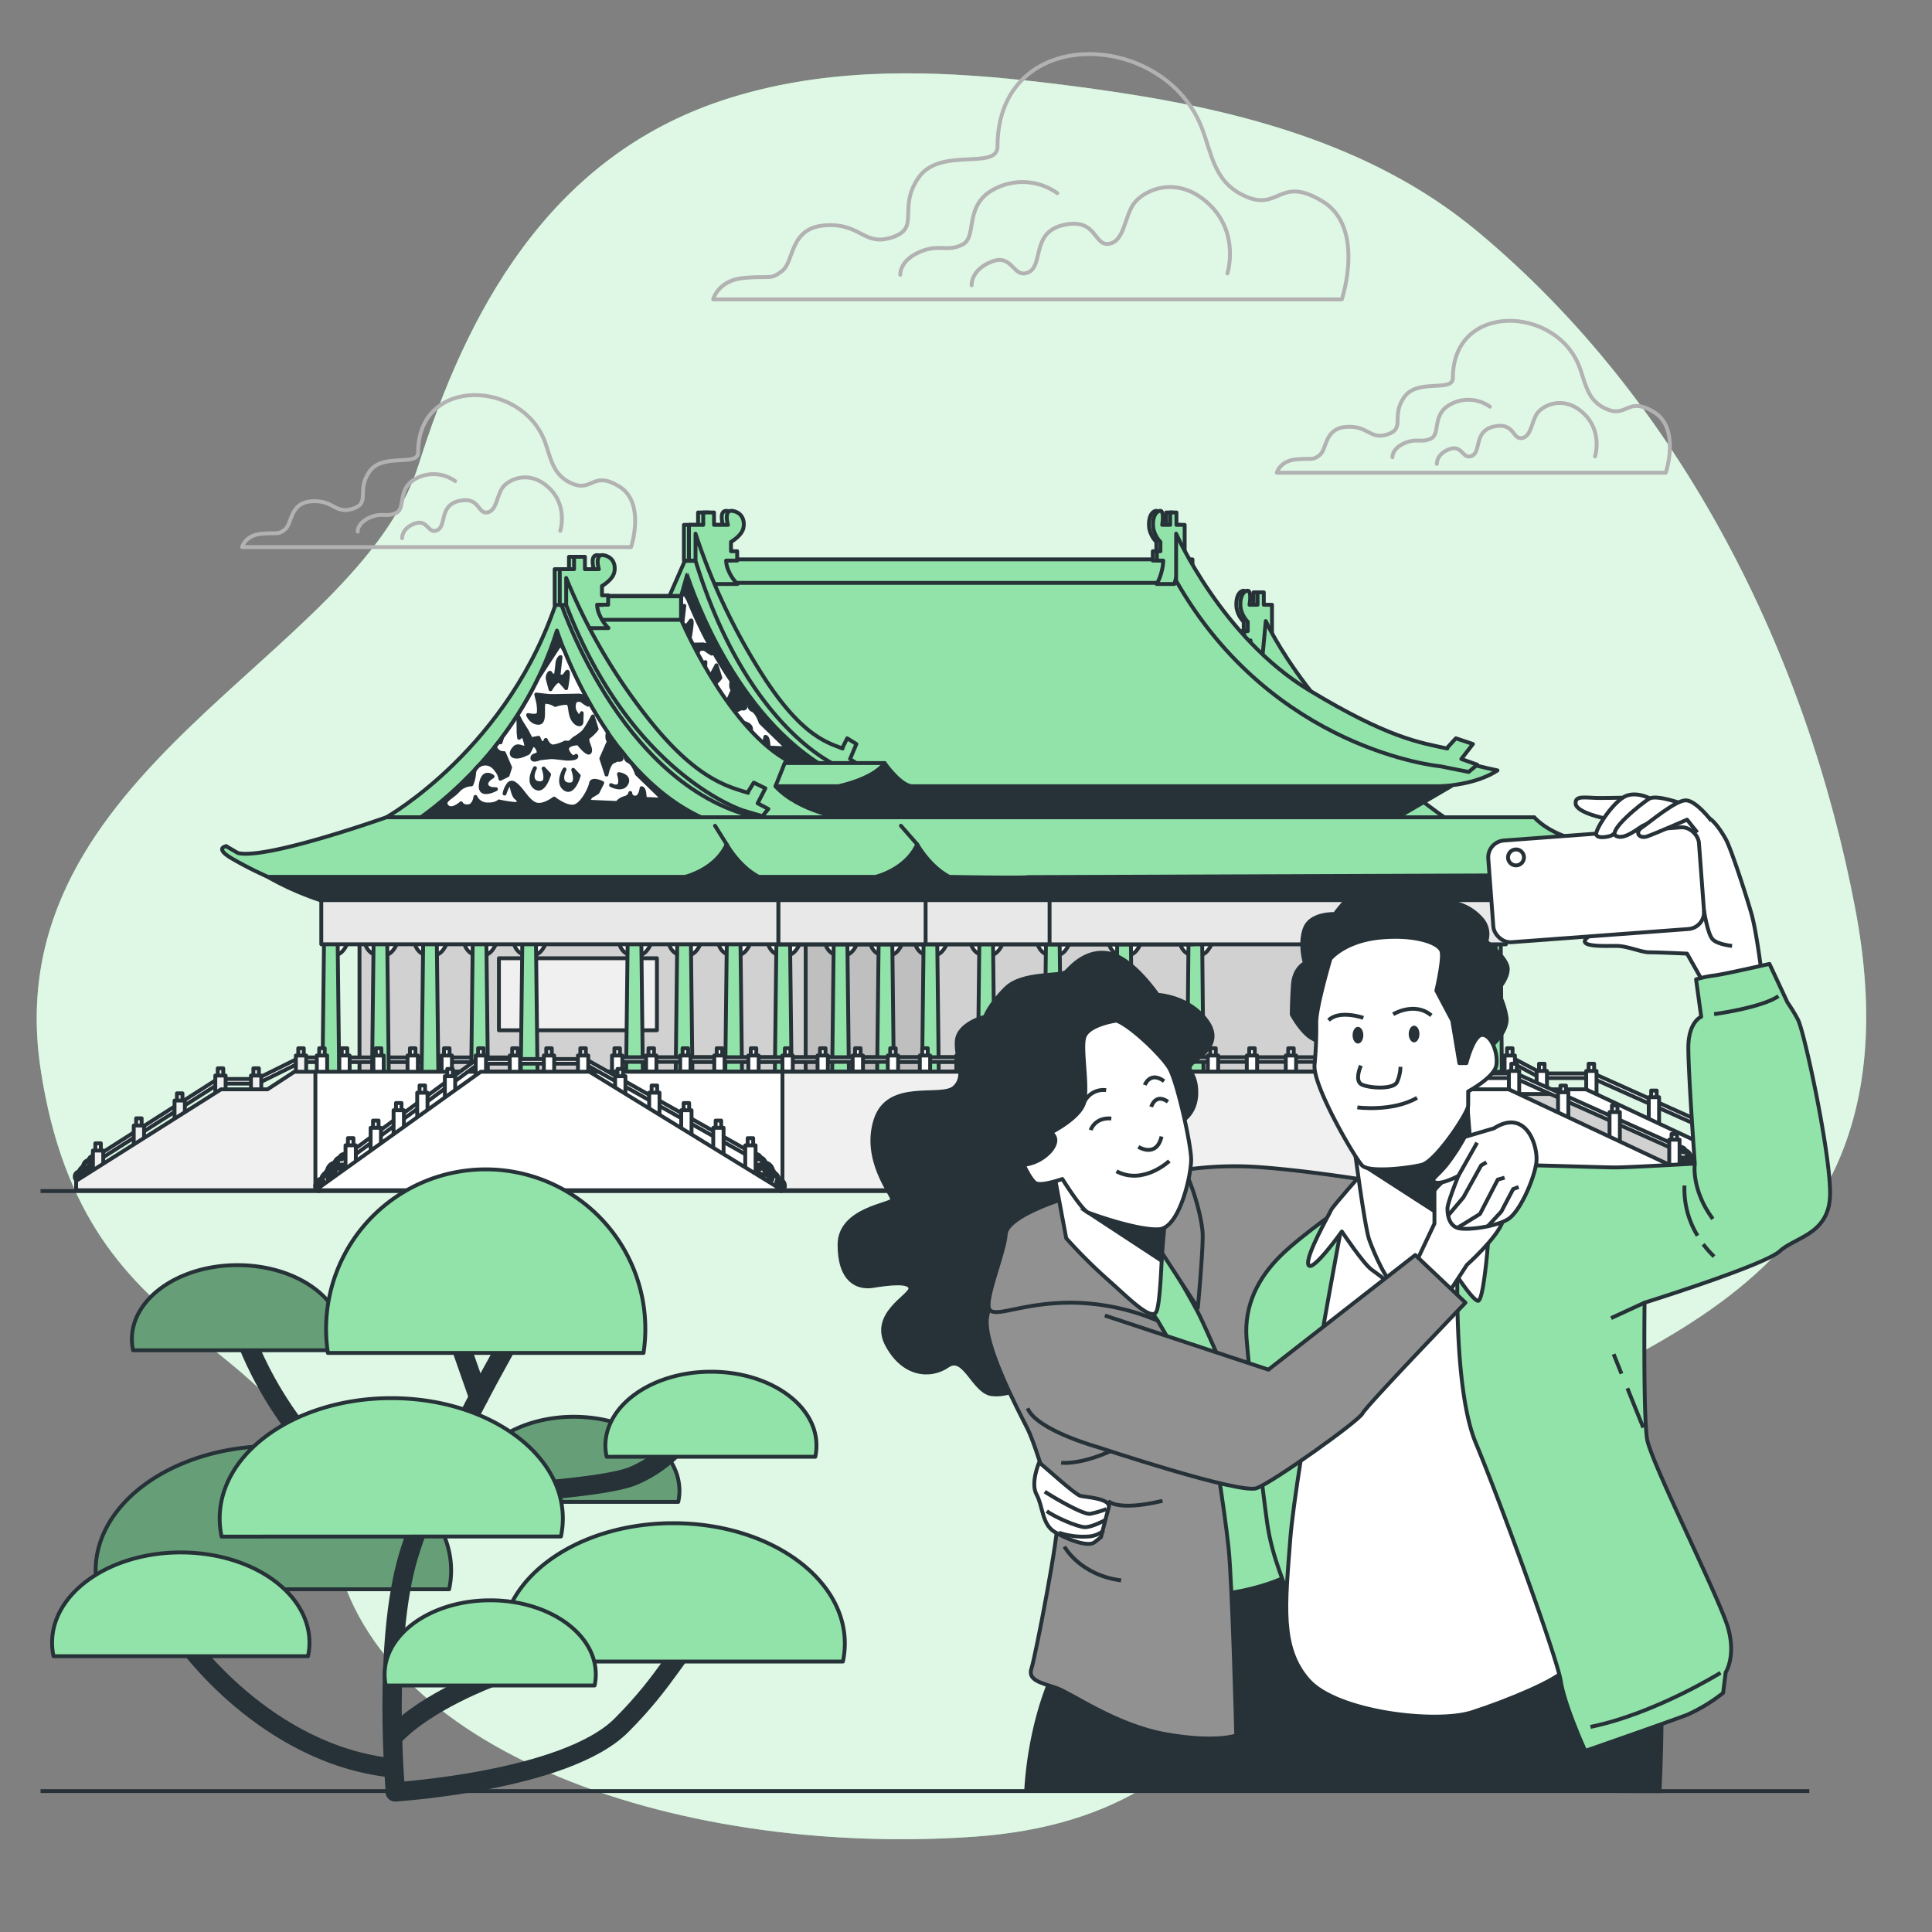 <svg xmlns="http://www.w3.org/2000/svg" viewBox="0 0 500 500"><rect x="0" y="0" width="500" height="500" fill="#808080" stroke="none"/><g id="background-simple"><path d="M261.29,20.4C236.83,18,212.06,18,188.42,25.5c-43.58,13.77-65.74,50.68-79.15,91.87-.34,1-.67,2.08-1,3.12C92.33,170.43-1.17,199.11,10.51,276.68s68.76,65,75.44,120.06,87.34,83.93,165.76,78.63,75.43-69.06,120.06-97.75,127.5-41.44,108.38-142.38c-12.52-66.09-45-131.38-97.76-175.32C354.41,36.6,318.28,27.85,283,23,275.8,22,268.56,21.1,261.29,20.4Z" style="fill:#92E3A9"></path><path d="M261.29,20.4C236.83,18,212.06,18,188.42,25.5c-43.58,13.77-65.74,50.68-79.15,91.87-.34,1-.67,2.08-1,3.12C92.33,170.43-1.17,199.11,10.51,276.68s68.76,65,75.44,120.06,87.34,83.93,165.76,78.63,75.43-69.06,120.06-97.75,127.5-41.44,108.38-142.38c-12.52-66.09-45-131.38-97.76-175.32C354.41,36.6,318.28,27.85,283,23,275.8,22,268.56,21.1,261.29,20.4Z" style="fill:#fff;opacity:0.7"></path></g><g id="Clouds"><path d="M312,35.87c-.23-.7-.47-1.41-.72-2.11-9.4-26.14-53.13-27.94-53.13,4.18,0,6.19-14.85,0-20.41,8s.62,13-6.81,15.47-8-3.71-17.32-3.1-8,9.28-11.14,11.76-3.09,1.24-9.9,1.85-8,5.57-8,5.57H347.26s6.19-18.56-4.95-25.36-11.14,2.47-19.8-1.24C315.36,47.86,314,42,312,35.87Z" style="fill:none;stroke:#b2b2b2;stroke-linecap:round;stroke-linejoin:round"></path><path d="M317.64,70.76s3.37-10.41-4.9-18.07-16.85-3.37-19.3,0S291,62.49,287,63.1s-3.06-6.74-11.64-4.9-5.21,10.42-9.19,12.26-4-4.9-9.5-2.76-5.21,6.13-5.21,6.13" style="fill:none;stroke:#b2b2b2;stroke-linecap:round;stroke-linejoin:round"></path><path d="M273.63,50a15.52,15.52,0,0,0-15.69-1.37c-8.87,4.1-4.77,12.63-8.87,14.67s-6.14-.34-11.26,2S233,71.1,233,71.1" style="fill:none;stroke:#b2b2b2;stroke-linecap:round;stroke-linejoin:round"></path><path d="M409.31,96.54c-.14-.44-.29-.87-.45-1.31C403.05,79.06,376,78,376,97.82c0,3.82-9.18,0-12.63,5s.39,8-4.2,9.57-5-2.3-10.72-1.92-5,5.74-6.89,7.27-1.91.77-6.12,1.15-5,3.45-5,3.45H431.11s3.83-11.48-3.06-15.69-6.89,1.53-12.25-.77C411.38,104,410.55,100.35,409.31,96.54Z" style="fill:none;stroke:#b2b2b2;stroke-linecap:round;stroke-linejoin:round"></path><path d="M412.79,118.12s2.08-6.44-3-11.18-10.43-2.09-11.94,0-1.52,6.06-4,6.44-1.9-4.17-7.21-3-3.22,6.44-5.68,7.58-2.47-3-5.88-1.71-3.22,3.8-3.22,3.8" style="fill:none;stroke:#b2b2b2;stroke-linecap:round;stroke-linejoin:round"></path><path d="M385.57,105.24a9.61,9.61,0,0,0-9.71-.84c-5.49,2.53-2.95,7.81-5.49,9.07s-3.79-.21-7,1.27-3,3.59-3,3.59" style="fill:none;stroke:#b2b2b2;stroke-linecap:round;stroke-linejoin:round"></path><path d="M141.52,115.79c-.14-.44-.29-.87-.44-1.31-5.82-16.17-32.86-17.28-32.87,2.59,0,3.82-9.18,0-12.62,5s.38,8-4.21,9.57-5-2.3-10.72-1.91-5,5.74-6.89,7.27-1.91.76-6.12,1.14-5,3.45-5,3.45H163.32s3.83-11.48-3.06-15.69-6.89,1.53-12.25-.77C143.59,123.21,142.76,119.61,141.52,115.79Z" style="fill:none;stroke:#b2b2b2;stroke-linecap:round;stroke-linejoin:round"></path><path d="M145,137.37s2.09-6.44-3-11.18-10.43-2.09-11.94,0-1.52,6.06-4,6.44-1.9-4.17-7.2-3-3.23,6.44-5.69,7.58-2.46-3-5.88-1.7-3.22,3.79-3.22,3.79" style="fill:none;stroke:#b2b2b2;stroke-linecap:round;stroke-linejoin:round"></path><path d="M117.78,124.5a9.6,9.6,0,0,0-9.71-.85c-5.49,2.53-2.95,7.81-5.49,9.07s-3.79-.21-7,1.27-3,3.59-3,3.59" style="fill:none;stroke:#b2b2b2;stroke-linecap:round;stroke-linejoin:round"></path></g><g id="Monument"><path d="M320.94,165.75v-2.42h.93v-2.41a6.93,6.93,0,0,1-1.85-3.61c-.23-2,.23-4,1.62-4.41s.69,3.61.69,3.61h2.08V153.3H326v3.21h2.13v9.24Z" style="fill:#92E3A9;stroke:#263238;stroke-linecap:round;stroke-linejoin:round"></path><path d="M322.68,152.9c1.39-.4.69,3.61.69,3.61h2.08V153.3h1.62v3.21h2.12v9.24h-1l-1.68,6.06h-4.57a12.47,12.47,0,0,0,1.3-3.3,11.25,11.25,0,0,0,.4-2.76H322v-2.42h.92v-2.41a7,7,0,0,1-1.84-3.61C320.84,155.31,321.3,153.3,322.68,152.9Z" style="fill:#92E3A9;stroke:#263238;stroke-linecap:round;stroke-linejoin:round"></path><path d="M327.58,160.72s12,27.06,47.51,51.72h-21l-27.54-40.63Z" style="fill:#92E3A9;stroke:#263238;stroke-linecap:round;stroke-linejoin:round"></path><rect x="93.04" y="238.97" width="269.21" height="44.5" style="fill:#d1d1d1;stroke:#263238;stroke-linecap:round;stroke-linejoin:round"></rect><path d="M286.71,243.18h8.87s-.77,2.72-2.44,3.68C292.05,247.49,287.48,248.31,286.71,243.18Z" style="fill:#fff;stroke:#263238;stroke-linecap:round;stroke-linejoin:round"></path><polygon points="289.14 243.18 292.67 243.18 293.11 285.46 288.7 285.46 289.14 243.18" style="fill:#92E3A9;stroke:#263238;stroke-linecap:round;stroke-linejoin:round"></polygon><path d="M305.15,243.18H314s-.77,2.72-2.44,3.68C310.5,247.49,305.93,248.31,305.15,243.18Z" style="fill:#fff;stroke:#263238;stroke-linecap:round;stroke-linejoin:round"></path><polygon points="307.59 243.18 311.12 243.18 311.56 287.49 307.15 287.49 307.59 243.18" style="fill:#92E3A9;stroke:#263238;stroke-linecap:round;stroke-linejoin:round"></polygon><rect x="129.12" y="247.99" width="40.89" height="18.64" style="fill:#f0f0f0;stroke:#263238;stroke-linecap:round;stroke-linejoin:round"></rect><rect x="208.51" y="238.97" width="30.88" height="44.5" style="fill:#bfbfbf;stroke:#263238;stroke-linecap:round;stroke-linejoin:round"></rect><path d="M25.83,300a.6.6,0,0,1-.32-1.11l30.67-19.56a.63.63,0,0,1,.32-.1h9.88l11.14-5.51a.6.6,0,0,1,.27-.06h58.39a.6.6,0,0,1,.6.6.6.6,0,0,1-.6.6H77.93l-11.14,5.51a.54.54,0,0,1-.27.07H56.68L26.15,299.85A.55.55,0,0,1,25.83,300Z" style="fill:#fff;stroke:#263238;stroke-linecap:round;stroke-linejoin:round"></path><path d="M24.94,298.57l.25,3.07-5.09,3.83s-.81,0-.75-1.07a1.4,1.4,0,0,1,1.11-1.25,1.5,1.5,0,0,1,.35-.71,2.12,2.12,0,0,1,.41-.37l.32-.52a2.2,2.2,0,0,1,.65-1c.45-.34.64-.29.64-.29a3.08,3.08,0,0,1,.46-.74,2.1,2.1,0,0,1,.52-.31S24,298.64,24.94,298.57Z" style="fill:#fff;stroke:#263238;stroke-linecap:round;stroke-linejoin:round"></path><path d="M20.18,304.24s.09.56.34.14-.19-.62-.51-.41-.22.86.18.81a.8.8,0,0,0,.68-1.11c-.24-.7-1-.14-1.23.22" style="fill:none;stroke:#263238;stroke-linecap:round;stroke-linejoin:round"></path><path d="M24.08,301.06s.28-.11.13.28-.66,0-.4-.44,1-.56.94.27-1,1.26-1.91,1.35-1.29.5-1.18.87.85.06.82-.29" style="fill:none;stroke:#263238;stroke-linecap:round;stroke-linejoin:round"></path><path d="M24.25,299.14c.44-.06.28.34,0,.48s-.5-.23-.92.05-.4,1.39.07,1.23.26-.78,0-.71,0,.31,0,.31" style="fill:none;stroke:#263238;stroke-linecap:round;stroke-linejoin:round"></path><path d="M21.69,301.6a.69.69,0,0,0,.83.69,1,1,0,0,0,.69-1.06.69.69,0,0,0-.83-.69A1,1,0,0,0,21.69,301.6Z" style="fill:none;stroke:#263238;stroke-linecap:round;stroke-linejoin:round"></path><path d="M22.11,301.5a.31.31,0,0,0,.37.31.46.46,0,0,0,.31-.48c0-.22-.18-.36-.37-.31A.46.46,0,0,0,22.11,301.5Z" style="fill:none;stroke:#263238;stroke-linecap:round;stroke-linejoin:round"></path><path d="M21.48,302.54s.37-.4,0-.36-.39.63-.39.63-.39-.22-.4.45" style="fill:none;stroke:#263238;stroke-linecap:round;stroke-linejoin:round"></path><rect x="77.19" y="271.29" width="1.43" height="2.03" style="fill:#f0f0f0;stroke:#263238;stroke-linecap:round;stroke-linejoin:round"></rect><rect x="76.57" y="273.16" width="2.67" height="7.97" style="fill:#f0f0f0;stroke:#263238;stroke-linecap:round;stroke-linejoin:round"></rect><rect x="86.42" y="271.29" width="1.43" height="2.03" style="fill:#f0f0f0;stroke:#263238;stroke-linecap:round;stroke-linejoin:round"></rect><rect x="85.79" y="273.16" width="2.67" height="7.97" style="fill:#f0f0f0;stroke:#263238;stroke-linecap:round;stroke-linejoin:round"></rect><rect x="65.57" y="276.48" width="1.43" height="2.03" style="fill:#f0f0f0;stroke:#263238;stroke-linecap:round;stroke-linejoin:round"></rect><rect x="64.95" y="278.35" width="2.67" height="7.97" style="fill:#f0f0f0;stroke:#263238;stroke-linecap:round;stroke-linejoin:round"></rect><rect x="56.35" y="276.48" width="1.43" height="2.03" style="fill:#f0f0f0;stroke:#263238;stroke-linecap:round;stroke-linejoin:round"></rect><rect x="55.72" y="278.35" width="2.67" height="7.97" style="fill:#f0f0f0;stroke:#263238;stroke-linecap:round;stroke-linejoin:round"></rect><rect x="45.79" y="282.95" width="1.43" height="2.03" style="fill:#f0f0f0;stroke:#263238;stroke-linecap:round;stroke-linejoin:round"></rect><rect x="45.17" y="284.82" width="2.67" height="7.97" style="fill:#f0f0f0;stroke:#263238;stroke-linecap:round;stroke-linejoin:round"></rect><rect x="35.23" y="289.42" width="1.43" height="2.03" style="fill:#f0f0f0;stroke:#263238;stroke-linecap:round;stroke-linejoin:round"></rect><rect x="34.61" y="291.29" width="2.67" height="7.97" style="fill:#f0f0f0;stroke:#263238;stroke-linecap:round;stroke-linejoin:round"></rect><rect x="24.67" y="295.89" width="1.43" height="2.03" style="fill:#f0f0f0;stroke:#263238;stroke-linecap:round;stroke-linejoin:round"></rect><rect x="24.05" y="297.76" width="2.67" height="7.97" style="fill:#f0f0f0;stroke:#263238;stroke-linecap:round;stroke-linejoin:round"></rect><polygon points="19.7 308.04 167.31 308.04 167.31 277.37 83.11 277.37 76.19 277.37 69.24 281.91 57.21 281.91 19.7 305.61 19.7 308.04" style="fill:#f0f0f0;stroke:#263238;stroke-linecap:round;stroke-linejoin:round"></polygon><polygon points="384.86 243.18 388.38 243.18 388.82 293.84 384.42 293.84 384.86 243.18" style="fill:#92E3A9;stroke:#263238;stroke-linecap:round;stroke-linejoin:round"></polygon><path d="M387.07,243.18h-4.65c.53,3.55,2.89,4.25,4.65,4.14Z" style="fill:#fff;stroke:#263238;stroke-linecap:round;stroke-linejoin:round"></path><path d="M370.7,274.81H180.08c-.52,0-.94-.27-.94-.6s.42-.6.94-.6H370.7c.52,0,.94.26.94.6S371.22,274.81,370.7,274.81Z" style="fill:#fff;stroke:#263238;stroke-linecap:round;stroke-linejoin:round"></path><path d="M453.44,297.47a.6.6,0,0,1-.33-.1L412,279H398.9a.68.68,0,0,1-.28-.07l-8.13-4.31a.61.61,0,0,1-.25-.81.6.6,0,0,1,.82-.25l8,4.24h13.17a.66.66,0,0,1,.33.09l41.22,18.51a.61.61,0,0,1,.18.84A.63.63,0,0,1,453.44,297.47Z" style="fill:#fff;stroke:#263238;stroke-linecap:round;stroke-linejoin:round"></path><path d="M454.67,296.75l-.36,4.3,7.15,5.37s1.14,0,1.05-1.49a2,2,0,0,0-1.56-1.76,2.2,2.2,0,0,0-.48-1,2.89,2.89,0,0,0-.58-.51l-.45-.74a3.18,3.18,0,0,0-.92-1.42c-.63-.46-.9-.4-.9-.4a4,4,0,0,0-.63-1,2.94,2.94,0,0,0-.74-.44S456.06,296.84,454.67,296.75Z" style="fill:#fff;stroke:#263238;stroke-linecap:round;stroke-linejoin:round"></path><path d="M461.34,304.7s-.11.79-.48.2.28-.87.72-.58.31,1.21-.25,1.13a1.11,1.11,0,0,1-.95-1.55c.34-1,1.46-.2,1.73.3" style="fill:none;stroke:#263238;stroke-linecap:round;stroke-linejoin:round"></path><path d="M455.88,300.24s-.4-.16-.19.39.93,0,.57-.61-1.44-.79-1.32.36,1.35,1.78,2.68,1.91,1.8.69,1.65,1.22-1.19.08-1.15-.41" style="fill:none;stroke:#263238;stroke-linecap:round;stroke-linejoin:round"></path><path d="M456.77,299.45s.44-.33,0-.43-.68.78,0,1,.68-1.34.1-1.73-.95.14-1.29-.07-.56-.76.06-.67" style="fill:none;stroke:#263238;stroke-linecap:round;stroke-linejoin:round"></path><path d="M459.22,301a1,1,0,0,1-1.16,1,1.4,1.4,0,0,1-1-1.49,1,1,0,0,1,1.16-1A1.41,1.41,0,0,1,459.22,301Z" style="fill:none;stroke:#263238;stroke-linecap:round;stroke-linejoin:round"></path><path d="M458.64,300.85a.45.45,0,0,1-.53.44.65.65,0,0,1-.43-.67.44.44,0,0,1,.53-.44A.64.64,0,0,1,458.64,300.85Z" style="fill:none;stroke:#263238;stroke-linecap:round;stroke-linejoin:round"></path><path d="M459.53,302.32s-.52-.57-.06-.52.54.89.54.89.54-.31.57.64" style="fill:none;stroke:#263238;stroke-linecap:round;stroke-linejoin:round"></path><rect x="411.13" y="275.3" width="1.43" height="2.03" style="fill:#fff;stroke:#263238;stroke-linecap:round;stroke-linejoin:round"></rect><rect x="410.51" y="277.17" width="2.67" height="7.97" style="fill:#fff;stroke:#263238;stroke-linecap:round;stroke-linejoin:round"></rect><rect x="398.3" y="275.3" width="1.43" height="2.03" style="fill:#fff;stroke:#263238;stroke-linecap:round;stroke-linejoin:round"></rect><rect x="397.68" y="277.17" width="2.67" height="7.97" style="fill:#fff;stroke:#263238;stroke-linecap:round;stroke-linejoin:round"></rect><rect x="390.02" y="271.29" width="1.43" height="2.03" style="fill:#fff;stroke:#263238;stroke-linecap:round;stroke-linejoin:round"></rect><rect x="389.39" y="273.16" width="2.67" height="7.97" style="fill:#fff;stroke:#263238;stroke-linecap:round;stroke-linejoin:round"></rect><rect x="442.7" y="289.66" width="1.43" height="2.03" style="fill:#fff;stroke:#263238;stroke-linecap:round;stroke-linejoin:round"></rect><rect x="442.08" y="291.39" width="2.67" height="7.97" style="fill:#fff;stroke:#263238;stroke-linecap:round;stroke-linejoin:round"></rect><rect x="427.32" y="282.23" width="1.43" height="2.03" style="fill:#fff;stroke:#263238;stroke-linecap:round;stroke-linejoin:round"></rect><rect x="426.7" y="283.95" width="2.67" height="7.97" style="fill:#fff;stroke:#263238;stroke-linecap:round;stroke-linejoin:round"></rect><rect x="452.61" y="293.47" width="1.43" height="2.03" style="fill:#fff;stroke:#263238;stroke-linecap:round;stroke-linejoin:round"></rect><rect x="452.02" y="294.95" width="2.67" height="7.97" style="fill:#fff;stroke:#263238;stroke-linecap:round;stroke-linejoin:round"></rect><polygon points="460.91 308.04 300.35 308.04 300.35 277.37 384.55 277.37 391.47 277.37 398.42 281.91 410.45 281.91 460.91 305.61 460.91 308.04" style="fill:#fff;stroke:#263238;stroke-linecap:round;stroke-linejoin:round"></polygon><polygon points="440.25 308.04 456.64 308.04 402.13 283.13 389.59 283.13 440.25 308.04" style="fill:#d1d1d1;stroke:#263238;stroke-linecap:round;stroke-linejoin:round"></polygon><path d="M209.71,205.89l17.44-2.34H368.91s11.42.6,18.64-4.17c0,0-15-3-24.66-7.75s-45.7-20.26-57.13-46.48H177.23L169.42,163l20.44,33.37Z" style="fill:#92E3A9;stroke:#263238;stroke-linecap:round;stroke-linejoin:round"></path><path d="M176.24,154.37l1.58-5.61S188.33,183,212.6,198H195.81l-25.19-36.92Z" style="fill:#263238;stroke:#263238;stroke-linecap:round;stroke-linejoin:round"></path><path d="M151.35,194.63s.36.92,1.9.76,1.82-2.43,1.82-2.43a3.35,3.35,0,0,0,3,2c2.31.1,3.11-.78,3.11-.78a28.39,28.39,0,0,0,4,.63c1.54.07,1.38-.85.44-1.57s-1.13-3.61-1.61-3.8a1.08,1.08,0,0,1,1.16.13c1.88,1.22,3.13,4.24,5.21,5.24s5.05-1.37,5.05-1.37,3,2.41,5.13,2,4.2-4.6,4.44-6,2.89-.1,2.89-.1l-1.24,2.45-1.77,1.07-.81,1.33,7.69.33a3.79,3.79,0,0,1,2-1.28c1.36-.4,1.39-1.31,1.39-1.31a1.21,1.21,0,0,0,1.31,1.2c1.34.06,1.62-2.44,1.62-2.44s.58,0,.72,1.4l.15,1.38,4.8.21L196.86,187s-.87-2.77-2.2-3.29c-.54-.21-.74-.86-.9-1.53-.47-.57-.93-1.15-1.38-1.73l-.15.07.42,1.26a2.38,2.38,0,0,1-.11.31c.38.69.69,1.33-.37,1.28a1.15,1.15,0,0,1-.46-.1,2.26,2.26,0,0,1-.86.48c-1.31.38-1.85,3.44-1.85,3.44l-1.34-4.17,2-4.54c-.57-.3-.48-1.39-.33-2.21a112.86,112.86,0,0,1-11.23-21.13L177,153.32l-5.65,8.7A93.69,93.69,0,0,1,162,177.55l-.42,1.33a2.33,2.33,0,0,0-.58,0q-.44.57-.87,1.11a1.6,1.6,0,0,0,0,.21,2.21,2.21,0,0,0,2.26,1.47l1.61,3.72-.65,2-1.87.93a4.28,4.28,0,0,0-1-2.19,3.21,3.21,0,0,0-4.75-1.11c-.22.25-.45.49-.68.73a2.6,2.6,0,0,0-.37,1,8.28,8.28,0,0,1-.68,2.93,4.9,4.9,0,0,0-3.53,1.68c-1.6,1.75-4.13,2.55-2.83,4S151.35,194.63,151.35,194.63Zm39-4.61c.74.32,3,1,1.86-3,0,0,2.84.41,2,2.32l-.06.11c-.88,1.67-3.05.85-3.75.53l-.22-.11Zm-19.79.5c-2.18-1.56-.08-5-.08-5-1.28,2.56-.39,4.09,1.6,3.88s.63-3.78.63-3.78l1.43,1.53S172.75,192.08,170.58,190.52Zm7.66.33c-2.18-1.56-.08-5-.08-5-1.28,2.56-.39,4.08,1.6,3.88s.63-3.79.63-3.79l1.43,1.53S180.41,192.41,178.24,190.85Zm-4.14-29.77c.48-.74.58.47.58.47h1.25l.35-2.78c.05-1.59.84-2,.84-2l-.56,5,1.35.06.8-1.1c.81-1.11-.14,4.09-.14,4.09s-.55-.7-1.48-1.66-2.57,1.94-2.57,1.94l-.68-2.53A1.82,1.82,0,0,1,174.1,161.08Zm-2.89,10.69c.59-.43.11-3.19.11-3.19l-.51-2.07s2.88.35,3.65.39,7.51-.13,7.51-.13l1.34.28.89,2.1a10,10,0,0,1-1.51-1c-.56-.48-1.73-.08-1.73-.08a2.91,2.91,0,0,0,.08,3.2c1.09,1.87,1.54.07,1.54.07l-.08,2.27c0,1.14-1.75.61-2.46-1.25s-.26-3.66-1.41-3.71a10.16,10.16,0,0,0-2.91.56,4.77,4.77,0,0,0-2.66-.8c-1.17.18.39,5.26-1.54,5.41s-2.82-2-2.82-2S170.61,172.2,171.21,171.77Zm-5.88,8.41c.79-.65,1.73.08,2.5.11s.24-1.36-.1-2.51-1.35-.06-1.35-.06l-.14-1.38-.06-4.1.73,1.4,1.46,2.34,1.08,2.1,1.94-.37.53,1.16c.94.73,1.37-.62,1.37-.62s.71,1.85,2.06,1.68a9.77,9.77,0,0,0,2.92-1l1.16.05,1.19-1.09a13.12,13.12,0,0,0,2.17-1.5c1-.87,2.65-4.22,2.65-4.22l1,3.24a10.21,10.21,0,0,1-2,2c-1.19.86.67,2.76.25,3.89s-3-2.19-3-2.19-4,.05-2.58,2.4,2.11.32,2.08,1-2.52.58-2.52.58-3.07-.37-3.65-.39-3.28.31-3.28.31-1.95.83-1.92-.08,1.37-.63,1.58-1.3-.69-2.08-1.27-2.11-1,2-1.62,2.21-2,1.06-3.3.77S164.54,180.83,165.33,180.18Zm-1.61,9.46a11.74,11.74,0,0,0-1.11,2.51A5.67,5.67,0,0,1,163.72,189.64Zm-7.22,0c.63-3.78,3-1.92,3-1.92s-2,1.09-1.57,2.28,2.44,1,2.44,1S155.88,193.4,156.5,189.61Z" style="fill:#fff;stroke:#263238;stroke-linecap:round;stroke-linejoin:round"></path><path d="M218.73,211.51,203,196.38c-15.42-9.25-26.72-36-26.72-36v-6.17H144.54V211.9Z" style="fill:#92E3A9;stroke:#263238;stroke-linecap:round;stroke-linejoin:round"></path><rect x="151.25" y="154.33" width="25" height="6.08" style="fill:#92E3A9;stroke:#263238;stroke-linecap:round;stroke-linejoin:round"></rect><rect x="187.48" y="144.77" width="121.13" height="6.08" style="fill:#92E3A9;stroke:#263238;stroke-linecap:round;stroke-linejoin:round"></rect><path d="M86.79,243.18v4a3.58,3.58,0,0,0,1.06-.36c1.68-1,2.45-3.68,2.45-3.68Z" style="fill:#fff;stroke:#263238;stroke-linecap:round;stroke-linejoin:round"></path><polygon points="83.86 243.18 87.38 243.18 87.82 281.13 83.42 281.13 83.86 243.18" style="fill:#92E3A9;stroke:#263238;stroke-linecap:round;stroke-linejoin:round"></polygon><path d="M94.25,243.18h8.88s-.77,2.72-2.45,3.68C99.6,247.49,95,248.31,94.25,243.18Z" style="fill:#fff;stroke:#263238;stroke-linecap:round;stroke-linejoin:round"></path><polygon points="96.69 243.18 100.21 243.18 100.65 281.13 96.25 281.13 96.69 243.18" style="fill:#92E3A9;stroke:#263238;stroke-linecap:round;stroke-linejoin:round"></polygon><path d="M107.08,243.18H116s-.77,2.72-2.45,3.68C112.43,247.49,107.85,248.31,107.08,243.18Z" style="fill:#fff;stroke:#263238;stroke-linecap:round;stroke-linejoin:round"></path><polygon points="109.52 243.18 113.04 243.18 113.48 281.13 109.08 281.13 109.52 243.18" style="fill:#92E3A9;stroke:#263238;stroke-linecap:round;stroke-linejoin:round"></polygon><path d="M119.91,243.18h8.88s-.77,2.72-2.45,3.68C125.26,247.49,120.68,248.31,119.91,243.18Z" style="fill:#fff;stroke:#263238;stroke-linecap:round;stroke-linejoin:round"></path><polygon points="122.35 243.18 125.87 243.18 126.31 281.13 121.91 281.13 122.35 243.18" style="fill:#92E3A9;stroke:#263238;stroke-linecap:round;stroke-linejoin:round"></polygon><path d="M132.74,243.18h8.88s-.77,2.72-2.45,3.68C138.09,247.49,133.51,248.31,132.74,243.18Z" style="fill:#fff;stroke:#263238;stroke-linecap:round;stroke-linejoin:round"></path><polygon points="135.18 243.18 138.7 243.18 139.15 281.13 134.74 281.13 135.18 243.18" style="fill:#92E3A9;stroke:#263238;stroke-linecap:round;stroke-linejoin:round"></polygon><path d="M160,243.18h8.87s-.77,2.72-2.44,3.68C165.35,247.49,160.78,248.31,160,243.18Z" style="fill:#fff;stroke:#263238;stroke-linecap:round;stroke-linejoin:round"></path><polygon points="162.44 243.18 165.97 243.18 166.41 281.13 162 281.13 162.44 243.18" style="fill:#92E3A9;stroke:#263238;stroke-linecap:round;stroke-linejoin:round"></polygon><path d="M172.84,243.18h8.87s-.77,2.72-2.44,3.68C178.18,247.49,173.61,248.31,172.84,243.18Z" style="fill:#fff;stroke:#263238;stroke-linecap:round;stroke-linejoin:round"></path><polygon points="175.27 243.18 178.8 243.18 179.24 281.13 174.83 281.13 175.27 243.18" style="fill:#92E3A9;stroke:#263238;stroke-linecap:round;stroke-linejoin:round"></polygon><path d="M185.67,243.18h8.87s-.77,2.72-2.44,3.68C191,247.49,186.44,248.31,185.67,243.18Z" style="fill:#fff;stroke:#263238;stroke-linecap:round;stroke-linejoin:round"></path><polygon points="188.1 243.18 191.63 243.18 192.07 281.13 187.66 281.13 188.1 243.18" style="fill:#92E3A9;stroke:#263238;stroke-linecap:round;stroke-linejoin:round"></polygon><path d="M198.5,243.18h8.88s-.78,2.72-2.45,3.68C203.84,247.49,199.27,248.31,198.5,243.18Z" style="fill:#fff;stroke:#263238;stroke-linecap:round;stroke-linejoin:round"></path><polygon points="200.94 243.18 204.46 243.18 204.9 281.13 200.49 281.13 200.94 243.18" style="fill:#92E3A9;stroke:#263238;stroke-linecap:round;stroke-linejoin:round"></polygon><path d="M213.33,243.18h8.88s-.77,2.72-2.44,3.68C218.68,247.49,214.1,248.31,213.33,243.18Z" style="fill:#fff;stroke:#263238;stroke-linecap:round;stroke-linejoin:round"></path><polygon points="215.77 243.18 219.29 243.18 219.74 281.13 215.33 281.13 215.77 243.18" style="fill:#92E3A9;stroke:#263238;stroke-linecap:round;stroke-linejoin:round"></polygon><path d="M225,243.18h8.88s-.77,2.72-2.45,3.68C230.31,247.49,225.73,248.31,225,243.18Z" style="fill:#fff;stroke:#263238;stroke-linecap:round;stroke-linejoin:round"></path><polygon points="227.4 243.18 230.92 243.18 231.36 281.13 226.96 281.13 227.4 243.18" style="fill:#92E3A9;stroke:#263238;stroke-linecap:round;stroke-linejoin:round"></polygon><path d="M236.59,243.18h8.88s-.78,2.72-2.45,3.68C241.93,247.49,237.36,248.31,236.59,243.18Z" style="fill:#fff;stroke:#263238;stroke-linecap:round;stroke-linejoin:round"></path><polygon points="239.03 243.18 242.55 243.18 242.99 281.13 238.59 281.13 239.03 243.18" style="fill:#92E3A9;stroke:#263238;stroke-linecap:round;stroke-linejoin:round"></polygon><path d="M251,243.18h8.88s-.77,2.72-2.45,3.68C256.37,247.49,251.79,248.31,251,243.18Z" style="fill:#fff;stroke:#263238;stroke-linecap:round;stroke-linejoin:round"></path><polygon points="253.46 243.18 256.99 243.18 257.43 281.13 253.02 281.13 253.46 243.18" style="fill:#92E3A9;stroke:#263238;stroke-linecap:round;stroke-linejoin:round"></polygon><path d="M268.26,243.18h8.88s-.77,2.72-2.44,3.68C273.61,247.49,269,248.31,268.26,243.18Z" style="fill:#fff;stroke:#263238;stroke-linecap:round;stroke-linejoin:round"></path><polygon points="270.7 243.18 274.23 243.18 274.67 281.13 270.26 281.13 270.7 243.18" style="fill:#92E3A9;stroke:#263238;stroke-linecap:round;stroke-linejoin:round"></polygon><path d="M366.1,243.18H375s-.78,2.72-2.45,3.68C371.44,247.49,366.87,248.31,366.1,243.18Z" style="fill:#fff;stroke:#263238;stroke-linecap:round;stroke-linejoin:round"></path><polygon points="368.54 243.18 372.06 243.18 372.5 287.49 368.1 287.49 368.54 243.18" style="fill:#92E3A9;stroke:#263238;stroke-linecap:round;stroke-linejoin:round"></polygon><path d="M350.06,243.18h8.88s-.77,2.72-2.45,3.68C355.41,247.49,350.83,248.31,350.06,243.18Z" style="fill:#fff;stroke:#263238;stroke-linecap:round;stroke-linejoin:round"></path><polygon points="352.5 243.18 356.02 243.18 356.46 287.49 352.06 287.49 352.5 243.18" style="fill:#92E3A9;stroke:#263238;stroke-linecap:round;stroke-linejoin:round"></polygon><path d="M281.39,274.81H159.73a.6.6,0,0,1-.6-.6.6.6,0,0,1,.6-.6H281.39a.59.59,0,0,1,.6.6A.6.6,0,0,1,281.39,274.81Z" style="fill:#fff;stroke:#263238;stroke-linecap:round;stroke-linejoin:round"></path><path d="M433.43,297.47a.56.56,0,0,1-.33-.1L392,279H378.89a.73.73,0,0,1-.29-.07l-8.12-4.31a.6.6,0,1,1,.56-1.06l8,4.24H392.2a.63.63,0,0,1,.33.09l41.23,18.51a.62.62,0,0,1,.17.84A.61.61,0,0,1,433.43,297.47Z" style="fill:#fff;stroke:#263238;stroke-linecap:round;stroke-linejoin:round"></path><path d="M434.65,296.75l-.35,4.3,7.14,5.37s1.14,0,1.06-1.49a2,2,0,0,0-1.56-1.76,2.28,2.28,0,0,0-.49-1,3.11,3.11,0,0,0-.57-.51l-.46-.74a3.12,3.12,0,0,0-.91-1.42c-.64-.46-.9-.4-.9-.4a4.09,4.09,0,0,0-.64-1,2.94,2.94,0,0,0-.74-.44S436,296.84,434.65,296.75Z" style="fill:#fff;stroke:#263238;stroke-linecap:round;stroke-linejoin:round"></path><path d="M441.33,304.7s-.12.79-.48.2.28-.87.72-.58.31,1.21-.25,1.13a1.11,1.11,0,0,1-1-1.55c.34-1,1.46-.2,1.73.3" style="fill:none;stroke:#263238;stroke-linecap:round;stroke-linejoin:round"></path><path d="M435.86,300.24s-.4-.16-.19.39.94,0,.57-.61-1.43-.79-1.32.36,1.35,1.78,2.68,1.91,1.8.69,1.66,1.22-1.2.08-1.16-.41" style="fill:none;stroke:#263238;stroke-linecap:round;stroke-linejoin:round"></path><path d="M436.75,299.45s.44-.33,0-.43-.68.78,0,1,.68-1.34.09-1.73-.94.14-1.29-.07-.55-.76.06-.67" style="fill:none;stroke:#263238;stroke-linecap:round;stroke-linejoin:round"></path><path d="M439.21,301a1,1,0,0,1-1.17,1,1.43,1.43,0,0,1-1-1.49,1,1,0,0,1,1.17-1A1.43,1.43,0,0,1,439.21,301Z" style="fill:none;stroke:#263238;stroke-linecap:round;stroke-linejoin:round"></path><path d="M438.62,300.85a.44.44,0,0,1-.52.44.63.63,0,0,1-.43-.67.43.43,0,0,1,.52-.44A.63.63,0,0,1,438.62,300.85Z" style="fill:none;stroke:#263238;stroke-linecap:round;stroke-linejoin:round"></path><path d="M439.51,302.32s-.52-.57-.06-.52.55.89.55.89.54-.31.56.64" style="fill:none;stroke:#263238;stroke-linecap:round;stroke-linejoin:round"></path><rect x="391.12" y="275.3" width="1.43" height="2.03" style="fill:#fff;stroke:#263238;stroke-linecap:round;stroke-linejoin:round"></rect><rect x="390.5" y="277.17" width="2.67" height="7.97" style="fill:#fff;stroke:#263238;stroke-linecap:round;stroke-linejoin:round"></rect><rect x="378.29" y="275.3" width="1.43" height="2.03" style="fill:#fff;stroke:#263238;stroke-linecap:round;stroke-linejoin:round"></rect><rect x="377.66" y="277.17" width="2.67" height="7.97" style="fill:#fff;stroke:#263238;stroke-linecap:round;stroke-linejoin:round"></rect><rect x="370" y="271.29" width="1.43" height="2.03" style="fill:#fff;stroke:#263238;stroke-linecap:round;stroke-linejoin:round"></rect><rect x="369.38" y="273.16" width="2.67" height="7.97" style="fill:#fff;stroke:#263238;stroke-linecap:round;stroke-linejoin:round"></rect><rect x="275.56" y="271.29" width="1.43" height="2.03" style="fill:#fff;stroke:#263238;stroke-linecap:round;stroke-linejoin:round"></rect><rect x="274.93" y="273.16" width="2.67" height="7.97" style="fill:#fff;stroke:#263238;stroke-linecap:round;stroke-linejoin:round"></rect><rect x="281.46" y="271.29" width="1.43" height="2.03" style="fill:#fff;stroke:#263238;stroke-linecap:round;stroke-linejoin:round"></rect><rect x="280.84" y="273.16" width="2.67" height="7.97" style="fill:#fff;stroke:#263238;stroke-linecap:round;stroke-linejoin:round"></rect><rect x="292.04" y="271.29" width="1.43" height="2.03" style="fill:#fff;stroke:#263238;stroke-linecap:round;stroke-linejoin:round"></rect><rect x="291.42" y="273.16" width="2.67" height="7.97" style="fill:#fff;stroke:#263238;stroke-linecap:round;stroke-linejoin:round"></rect><rect x="302.63" y="271.29" width="1.43" height="2.03" style="fill:#fff;stroke:#263238;stroke-linecap:round;stroke-linejoin:round"></rect><rect x="302" y="273.16" width="2.67" height="7.97" style="fill:#fff;stroke:#263238;stroke-linecap:round;stroke-linejoin:round"></rect><rect x="313.21" y="271.29" width="1.43" height="2.03" style="fill:#fff;stroke:#263238;stroke-linecap:round;stroke-linejoin:round"></rect><rect x="312.59" y="273.16" width="2.67" height="7.97" style="fill:#fff;stroke:#263238;stroke-linecap:round;stroke-linejoin:round"></rect><rect x="323.3" y="271.29" width="1.43" height="2.03" style="fill:#fff;stroke:#263238;stroke-linecap:round;stroke-linejoin:round"></rect><rect x="322.67" y="273.16" width="2.67" height="7.97" style="fill:#fff;stroke:#263238;stroke-linecap:round;stroke-linejoin:round"></rect><rect x="333.39" y="271.29" width="1.43" height="2.03" style="fill:#fff;stroke:#263238;stroke-linecap:round;stroke-linejoin:round"></rect><rect x="332.76" y="273.16" width="2.67" height="7.97" style="fill:#fff;stroke:#263238;stroke-linecap:round;stroke-linejoin:round"></rect><rect x="343.48" y="271.29" width="1.43" height="2.03" style="fill:#fff;stroke:#263238;stroke-linecap:round;stroke-linejoin:round"></rect><rect x="342.85" y="273.16" width="2.67" height="7.97" style="fill:#fff;stroke:#263238;stroke-linecap:round;stroke-linejoin:round"></rect><rect x="353.57" y="271.29" width="1.43" height="2.03" style="fill:#fff;stroke:#263238;stroke-linecap:round;stroke-linejoin:round"></rect><rect x="352.94" y="273.16" width="2.67" height="7.97" style="fill:#fff;stroke:#263238;stroke-linecap:round;stroke-linejoin:round"></rect><rect x="363.65" y="271.29" width="1.43" height="2.03" style="fill:#fff;stroke:#263238;stroke-linecap:round;stroke-linejoin:round"></rect><rect x="363.03" y="273.16" width="2.67" height="7.97" style="fill:#fff;stroke:#263238;stroke-linecap:round;stroke-linejoin:round"></rect><rect x="267" y="271.29" width="1.43" height="2.03" style="fill:#fff;stroke:#263238;stroke-linecap:round;stroke-linejoin:round"></rect><rect x="266.38" y="273.16" width="2.67" height="7.97" style="fill:#fff;stroke:#263238;stroke-linecap:round;stroke-linejoin:round"></rect><rect x="257.56" y="271.29" width="1.43" height="2.03" style="fill:#fff;stroke:#263238;stroke-linecap:round;stroke-linejoin:round"></rect><rect x="256.94" y="273.16" width="2.67" height="7.97" style="fill:#fff;stroke:#263238;stroke-linecap:round;stroke-linejoin:round"></rect><rect x="248.11" y="271.29" width="1.43" height="2.03" style="fill:#fff;stroke:#263238;stroke-linecap:round;stroke-linejoin:round"></rect><rect x="247.49" y="273.16" width="2.67" height="7.97" style="fill:#fff;stroke:#263238;stroke-linecap:round;stroke-linejoin:round"></rect><rect x="238.67" y="271.29" width="1.43" height="2.03" style="fill:#fff;stroke:#263238;stroke-linecap:round;stroke-linejoin:round"></rect><rect x="238.05" y="273.16" width="2.67" height="7.97" style="fill:#fff;stroke:#263238;stroke-linecap:round;stroke-linejoin:round"></rect><rect x="230.38" y="271.29" width="1.43" height="2.03" style="fill:#fff;stroke:#263238;stroke-linecap:round;stroke-linejoin:round"></rect><rect x="229.76" y="273.16" width="2.67" height="7.97" style="fill:#fff;stroke:#263238;stroke-linecap:round;stroke-linejoin:round"></rect><rect x="221.29" y="271.29" width="1.43" height="2.03" style="fill:#fff;stroke:#263238;stroke-linecap:round;stroke-linejoin:round"></rect><rect x="220.67" y="273.16" width="2.67" height="7.97" style="fill:#fff;stroke:#263238;stroke-linecap:round;stroke-linejoin:round"></rect><rect x="212.21" y="271.29" width="1.43" height="2.03" style="fill:#fff;stroke:#263238;stroke-linecap:round;stroke-linejoin:round"></rect><rect x="211.58" y="273.16" width="2.67" height="7.97" style="fill:#fff;stroke:#263238;stroke-linecap:round;stroke-linejoin:round"></rect><rect x="203.12" y="271.29" width="1.43" height="2.03" style="fill:#fff;stroke:#263238;stroke-linecap:round;stroke-linejoin:round"></rect><rect x="202.5" y="273.16" width="2.67" height="7.97" style="fill:#fff;stroke:#263238;stroke-linecap:round;stroke-linejoin:round"></rect><rect x="194.3" y="271.29" width="1.43" height="2.03" style="fill:#fff;stroke:#263238;stroke-linecap:round;stroke-linejoin:round"></rect><rect x="193.67" y="273.16" width="2.67" height="7.97" style="fill:#fff;stroke:#263238;stroke-linecap:round;stroke-linejoin:round"></rect><rect x="185.48" y="271.29" width="1.43" height="2.03" style="fill:#fff;stroke:#263238;stroke-linecap:round;stroke-linejoin:round"></rect><rect x="184.85" y="273.16" width="2.67" height="7.97" style="fill:#fff;stroke:#263238;stroke-linecap:round;stroke-linejoin:round"></rect><rect x="176.65" y="271.29" width="1.43" height="2.03" style="fill:#fff;stroke:#263238;stroke-linecap:round;stroke-linejoin:round"></rect><rect x="176.03" y="273.16" width="2.67" height="7.97" style="fill:#fff;stroke:#263238;stroke-linecap:round;stroke-linejoin:round"></rect><rect x="167.83" y="271.29" width="1.43" height="2.03" style="fill:#fff;stroke:#263238;stroke-linecap:round;stroke-linejoin:round"></rect><rect x="167.21" y="273.16" width="2.67" height="7.97" style="fill:#fff;stroke:#263238;stroke-linecap:round;stroke-linejoin:round"></rect><rect x="159.01" y="271.29" width="1.43" height="2.03" style="fill:#fff;stroke:#263238;stroke-linecap:round;stroke-linejoin:round"></rect><rect x="158.39" y="273.16" width="2.67" height="7.97" style="fill:#fff;stroke:#263238;stroke-linecap:round;stroke-linejoin:round"></rect><rect x="114.91" y="271.29" width="1.43" height="2.03" style="fill:#fff;stroke:#263238;stroke-linecap:round;stroke-linejoin:round"></rect><rect x="114.29" y="273.16" width="2.67" height="7.97" style="fill:#fff;stroke:#263238;stroke-linecap:round;stroke-linejoin:round"></rect><rect x="106.09" y="271.29" width="1.43" height="2.03" style="fill:#fff;stroke:#263238;stroke-linecap:round;stroke-linejoin:round"></rect><rect x="105.47" y="273.16" width="2.67" height="7.97" style="fill:#fff;stroke:#263238;stroke-linecap:round;stroke-linejoin:round"></rect><rect x="97.27" y="271.29" width="1.43" height="2.03" style="fill:#fff;stroke:#263238;stroke-linecap:round;stroke-linejoin:round"></rect><rect x="96.64" y="273.16" width="2.67" height="7.97" style="fill:#fff;stroke:#263238;stroke-linecap:round;stroke-linejoin:round"></rect><rect x="88.45" y="271.29" width="1.43" height="2.03" style="fill:#fff;stroke:#263238;stroke-linecap:round;stroke-linejoin:round"></rect><rect x="87.82" y="273.16" width="2.67" height="7.97" style="fill:#fff;stroke:#263238;stroke-linecap:round;stroke-linejoin:round"></rect><rect x="82.61" y="271.29" width="1.43" height="2.03" style="fill:#fff;stroke:#263238;stroke-linecap:round;stroke-linejoin:round"></rect><rect x="81.99" y="273.16" width="2.67" height="7.97" style="fill:#fff;stroke:#263238;stroke-linecap:round;stroke-linejoin:round"></rect><rect x="403.84" y="280.95" width="1.43" height="2.03" style="fill:#fff;stroke:#263238;stroke-linecap:round;stroke-linejoin:round"></rect><rect x="403.22" y="282.67" width="2.67" height="7.97" style="fill:#fff;stroke:#263238;stroke-linecap:round;stroke-linejoin:round"></rect><rect x="417.17" y="286.07" width="1.43" height="2.03" style="fill:#fff;stroke:#263238;stroke-linecap:round;stroke-linejoin:round"></rect><rect x="416.55" y="287.8" width="2.67" height="7.97" style="fill:#fff;stroke:#263238;stroke-linecap:round;stroke-linejoin:round"></rect><rect x="432.59" y="293.47" width="1.43" height="2.03" style="fill:#fff;stroke:#263238;stroke-linecap:round;stroke-linejoin:round"></rect><rect x="432" y="294.95" width="2.67" height="7.97" style="fill:#fff;stroke:#263238;stroke-linecap:round;stroke-linejoin:round"></rect><polygon points="440.89 308.04 280.34 308.04 280.34 277.37 364.53 277.37 371.46 277.37 378.41 281.91 390.44 281.91 440.89 305.61 440.89 308.04" style="fill:#fff;stroke:#263238;stroke-linecap:round;stroke-linejoin:round"></polygon><polygon points="392.3 308.15 392.3 303.87 390.03 303.87 388.99 300.3 380.52 300.3 379.07 303.63 377.21 303.63 377.21 308.15 392.3 308.15" style="fill:#263238;stroke:#263238;stroke-linecap:round;stroke-linejoin:round"></polygon><rect x="195.88" y="277.36" width="175.41" height="30.67" style="fill:#f0f0f0;stroke:#263238;stroke-linecap:round;stroke-linejoin:round"></rect><rect x="154.39" y="277.36" width="133.71" height="30.67" style="fill:#fff;stroke:#263238;stroke-linecap:round;stroke-linejoin:round"></rect><rect x="117.7" y="277.36" width="131.31" height="30.67" style="fill:#f0f0f0;stroke:#263238;stroke-linecap:round;stroke-linejoin:round"></rect><rect x="81.62" y="277.36" width="120.88" height="30.67" style="fill:#fff;stroke:#263238;stroke-linecap:round;stroke-linejoin:round"></rect><path d="M89.52,300.4a.61.61,0,0,1-.49-.25.6.6,0,0,1,.13-.84l34.2-25.13a.66.66,0,0,1,.36-.11h27.64a.63.63,0,0,1,.3.07l42.85,24.15a.6.6,0,0,1-.59,1L151.2,275.27H123.92l-34,25A.57.57,0,0,1,89.52,300.4Z" style="fill:#fff;stroke:#263238;stroke-linecap:round;stroke-linejoin:round"></path><rect x="159.81" y="276.64" width="1.43" height="2.03" style="fill:#fff;stroke:#263238;stroke-linecap:round;stroke-linejoin:round"></rect><rect x="159.19" y="278.51" width="2.67" height="7.97" style="fill:#fff;stroke:#263238;stroke-linecap:round;stroke-linejoin:round"></rect><rect x="168.64" y="280.92" width="1.43" height="2.03" style="fill:#fff;stroke:#263238;stroke-linecap:round;stroke-linejoin:round"></rect><rect x="168.01" y="282.78" width="2.67" height="7.97" style="fill:#fff;stroke:#263238;stroke-linecap:round;stroke-linejoin:round"></rect><rect x="176.92" y="285.46" width="1.43" height="2.03" style="fill:#fff;stroke:#263238;stroke-linecap:round;stroke-linejoin:round"></rect><rect x="176.3" y="287.33" width="2.67" height="7.97" style="fill:#fff;stroke:#263238;stroke-linecap:round;stroke-linejoin:round"></rect><rect x="185.21" y="290" width="1.43" height="2.03" style="fill:#fff;stroke:#263238;stroke-linecap:round;stroke-linejoin:round"></rect><rect x="184.59" y="291.87" width="2.67" height="7.97" style="fill:#fff;stroke:#263238;stroke-linecap:round;stroke-linejoin:round"></rect><path d="M195.28,298.57l-.36,4.3,7.15,5.38s1.13,0,1.05-1.5a2,2,0,0,0-1.56-1.76,2.14,2.14,0,0,0-.48-1,2.81,2.81,0,0,0-.58-.52l-.46-.74a3.11,3.11,0,0,0-.91-1.41c-.63-.47-.9-.41-.9-.41a4.28,4.28,0,0,0-.64-1,2.62,2.62,0,0,0-.73-.43S196.66,298.66,195.28,298.57Z" style="fill:#fff;stroke:#263238;stroke-linecap:round;stroke-linejoin:round"></path><path d="M202,306.53s-.12.79-.48.2.28-.88.72-.58.31,1.2-.25,1.13a1.12,1.12,0,0,1-1-1.55c.34-1,1.47-.21,1.74.3" style="fill:none;stroke:#263238;stroke-linecap:round;stroke-linejoin:round"></path><path d="M196.48,302.06s-.39-.16-.18.4.93,0,.56-.62-1.43-.79-1.32.37,1.35,1.77,2.69,1.91,1.8.69,1.65,1.22-1.19.08-1.15-.41" style="fill:none;stroke:#263238;stroke-linecap:round;stroke-linejoin:round"></path><path d="M197.38,301.28s.44-.33,0-.43-.68.77,0,1,.68-1.33.09-1.73-.94.15-1.28-.06-.56-.76.05-.68" style="fill:none;stroke:#263238;stroke-linecap:round;stroke-linejoin:round"></path><path d="M199.83,302.82a1,1,0,0,1-1.16,1,1.43,1.43,0,0,1-1-1.49,1,1,0,0,1,1.17-1A1.4,1.4,0,0,1,199.83,302.82Z" style="fill:none;stroke:#263238;stroke-linecap:round;stroke-linejoin:round"></path><path d="M199.25,302.67a.44.44,0,0,1-.53.44.63.63,0,0,1-.43-.67.44.44,0,0,1,.52-.44A.65.65,0,0,1,199.25,302.67Z" style="fill:none;stroke:#263238;stroke-linecap:round;stroke-linejoin:round"></path><path d="M200.13,304.14s-.52-.56-.06-.51.55.88.55.88.54-.3.57.64" style="fill:none;stroke:#263238;stroke-linecap:round;stroke-linejoin:round"></path><rect x="193.49" y="294.55" width="1.43" height="2.03" style="fill:#fff;stroke:#263238;stroke-linecap:round;stroke-linejoin:round"></rect><rect x="192.87" y="296.42" width="2.67" height="7.97" style="fill:#fff;stroke:#263238;stroke-linecap:round;stroke-linejoin:round"></rect><rect x="115.76" y="276.64" width="1.43" height="2.03" transform="translate(232.94 555.3) rotate(180)" style="fill:#fff;stroke:#263238;stroke-linecap:round;stroke-linejoin:round"></rect><rect x="115.14" y="278.51" width="2.67" height="7.97" transform="translate(232.94 564.99) rotate(180)" style="fill:#fff;stroke:#263238;stroke-linecap:round;stroke-linejoin:round"></rect><rect x="108.59" y="280.92" width="1.43" height="2.03" transform="translate(218.6 563.86) rotate(180)" style="fill:#fff;stroke:#263238;stroke-linecap:round;stroke-linejoin:round"></rect><rect x="107.97" y="282.78" width="2.67" height="7.97" transform="translate(218.61 573.54) rotate(180)" style="fill:#fff;stroke:#263238;stroke-linecap:round;stroke-linejoin:round"></rect><rect x="102.48" y="285.46" width="1.43" height="2.03" transform="translate(206.39 572.95) rotate(180)" style="fill:#fff;stroke:#263238;stroke-linecap:round;stroke-linejoin:round"></rect><rect x="101.86" y="287.33" width="2.67" height="7.97" transform="translate(206.39 582.63) rotate(180)" style="fill:#fff;stroke:#263238;stroke-linecap:round;stroke-linejoin:round"></rect><rect x="96.54" y="290" width="1.43" height="2.03" transform="translate(194.51 582.03) rotate(180)" style="fill:#fff;stroke:#263238;stroke-linecap:round;stroke-linejoin:round"></rect><rect x="95.92" y="291.87" width="2.67" height="7.97" transform="translate(194.51 591.72) rotate(180)" style="fill:#fff;stroke:#263238;stroke-linecap:round;stroke-linejoin:round"></rect><path d="M89.43,298.57l.36,4.3-7.14,5.38s-1.14,0-1.06-1.5A2,2,0,0,1,83.15,305a2.21,2.21,0,0,1,.49-1,2.67,2.67,0,0,1,.57-.52l.46-.74a3.11,3.11,0,0,1,.91-1.41c.64-.47.9-.41.9-.41a4.28,4.28,0,0,1,.64-1,2.61,2.61,0,0,1,.74-.43S88.05,298.66,89.43,298.57Z" style="fill:#fff;stroke:#263238;stroke-linecap:round;stroke-linejoin:round"></path><path d="M82.76,306.53s.12.79.48.2-.28-.88-.72-.58-.31,1.2.25,1.13a1.12,1.12,0,0,0,1-1.55c-.34-1-1.47-.21-1.73.3" style="fill:none;stroke:#263238;stroke-linecap:round;stroke-linejoin:round"></path><path d="M88.23,302.06s.4-.16.18.4-.93,0-.56-.62,1.43-.79,1.32.37-1.35,1.77-2.68,1.91-1.81.69-1.66,1.22,1.2.08,1.15-.41" style="fill:none;stroke:#263238;stroke-linecap:round;stroke-linejoin:round"></path><path d="M88.47,299.37c.61-.08.4.47,0,.68s-.7-.33-1.28.06-.56,2,.09,1.73.37-1.09,0-1,0,.43,0,.43" style="fill:none;stroke:#263238;stroke-linecap:round;stroke-linejoin:round"></path><path d="M84.88,302.82a1,1,0,0,0,1.17,1,1.43,1.43,0,0,0,1-1.49,1,1,0,0,0-1.17-1A1.4,1.4,0,0,0,84.88,302.82Z" style="fill:none;stroke:#263238;stroke-linecap:round;stroke-linejoin:round"></path><path d="M85.46,302.67a.44.44,0,0,0,.53.44.63.63,0,0,0,.43-.67.44.44,0,0,0-.52-.44A.65.65,0,0,0,85.46,302.67Z" style="fill:none;stroke:#263238;stroke-linecap:round;stroke-linejoin:round"></path><path d="M84.58,304.14s.52-.56.06-.51-.55.88-.55.88-.54-.3-.57.64" style="fill:none;stroke:#263238;stroke-linecap:round;stroke-linejoin:round"></path><rect x="90.04" y="294.55" width="1.43" height="2.03" transform="translate(181.51 591.12) rotate(180)" style="fill:#fff;stroke:#263238;stroke-linecap:round;stroke-linejoin:round"></rect><rect x="89.42" y="296.42" width="2.67" height="7.97" transform="translate(181.51 600.8) rotate(180)" style="fill:#fff;stroke:#263238;stroke-linecap:round;stroke-linejoin:round"></rect><rect x="150.19" y="271.29" width="1.43" height="2.03" style="fill:#fff;stroke:#263238;stroke-linecap:round;stroke-linejoin:round"></rect><rect x="149.57" y="273.16" width="2.67" height="7.97" style="fill:#fff;stroke:#263238;stroke-linecap:round;stroke-linejoin:round"></rect><rect x="141.37" y="271.29" width="1.43" height="2.03" style="fill:#fff;stroke:#263238;stroke-linecap:round;stroke-linejoin:round"></rect><rect x="140.75" y="273.16" width="2.67" height="7.97" style="fill:#fff;stroke:#263238;stroke-linecap:round;stroke-linejoin:round"></rect><rect x="132.55" y="271.29" width="1.43" height="2.03" style="fill:#fff;stroke:#263238;stroke-linecap:round;stroke-linejoin:round"></rect><rect x="131.93" y="273.16" width="2.67" height="7.97" style="fill:#fff;stroke:#263238;stroke-linecap:round;stroke-linejoin:round"></rect><rect x="123.73" y="271.29" width="1.43" height="2.03" style="fill:#fff;stroke:#263238;stroke-linecap:round;stroke-linejoin:round"></rect><rect x="123.11" y="273.16" width="2.67" height="7.97" style="fill:#fff;stroke:#263238;stroke-linecap:round;stroke-linejoin:round"></rect><polygon points="202.5 308.04 81.62 308.04 124.42 277.37 152.55 277.37 202.5 308.04" style="fill:#fff;stroke:#263238;stroke-linecap:round;stroke-linejoin:round"></polygon><rect x="83.15" y="226.21" width="225.68" height="18.17" style="fill:#e8e8e8;stroke:#263238;stroke-linecap:round;stroke-linejoin:round"></rect><rect x="201.46" y="226.21" width="106.39" height="18.17" style="fill:#e8e8e8;stroke:#263238;stroke-linecap:round;stroke-linejoin:round"></rect><polygon points="312.44 226.22 271.63 226.22 271.63 244.39 312.44 244.39 389.73 244.39 389.73 226.22 312.44 226.22" style="fill:#e8e8e8;stroke:#263238;stroke-linecap:round;stroke-linejoin:round"></polygon><rect x="201.46" y="226.21" width="38.09" height="18.17" style="fill:#e8e8e8;stroke:#263238;stroke-linecap:round;stroke-linejoin:round"></rect><path d="M257.72,225.74l-16.61-11.15-26.28,10.34-25.7-8.86-14,9.67H88.23s-23.1,2.17-29.69-6.74c0,0,8,8.54,24.28,13.95h307l18.64-7.21Z" style="fill:#263238;stroke:#263238;stroke-linecap:round;stroke-linejoin:round"></path><path d="M100,211.51s32.16-18.06,44.5-57.27c0,0,15.42,48.9,51.1,57.27Z" style="fill:#92E3A9;stroke:#263238;stroke-linecap:round;stroke-linejoin:round"></path><path d="M181.45,211.51c-26-12.09-37.32-48.32-37.32-48.32-8.33,26.64-26.85,42.34-35.21,48.32Z" style="fill:#263238;stroke:#263238;stroke-linecap:round;stroke-linejoin:round"></path><path d="M119.33,207.9s.35.93,1.9.77,1.81-2.43,1.81-2.43a3.35,3.35,0,0,0,3,1.95c2.3.1,3.1-.78,3.1-.78a29.72,29.72,0,0,0,4,.64c1.54.06,1.38-.86.44-1.58s-1.13-3.61-1.6-3.8a1.1,1.1,0,0,1,1.15.13c1.89,1.22,3.13,4.24,5.21,5.24s5.06-1.37,5.06-1.37,3,2.41,5.12,2.05,4.21-4.61,4.44-6,2.9-.1,2.9-.1l-1.24,2.45-1.77,1.07-.82,1.33,7.69.34a3.77,3.77,0,0,1,2-1.29c1.36-.39,1.39-1.3,1.39-1.3a1.2,1.2,0,0,0,1.31,1.19c1.34.06,1.62-2.43,1.62-2.43s.58,0,.72,1.39l.15,1.38,4.8.21-6.89-6.69s-.86-2.77-2.19-3.29c-.55-.21-.75-.86-.91-1.53-.47-.57-.93-1.14-1.38-1.72a.52.52,0,0,0-.15.07l.43,1.25s0,.12-.12.31c.38.7.69,1.33-.36,1.29a1.35,1.35,0,0,1-.47-.11,2.09,2.09,0,0,1-.85.48c-1.32.38-1.85,3.44-1.85,3.44l-1.35-4.16,2-4.55c-.57-.3-.48-1.39-.32-2.21a112.86,112.86,0,0,1-11.23-21.13l-1-1.84-5.66,8.69a93,93,0,0,1-9.44,15.53l-.42,1.33a2.6,2.6,0,0,0-.57,0l-.88,1.1c0,.07,0,.14.06.22a2.19,2.19,0,0,0,2.26,1.46l1.6,3.72-.65,2-1.87.92a4.28,4.28,0,0,0-1-2.19c-1.39-2.1-3.48-2.07-4.74-1.11-.23.25-.46.49-.68.74a2.38,2.38,0,0,0-.38,1A8.41,8.41,0,0,1,122,203a4.83,4.83,0,0,0-3.52,1.67c-1.6,1.75-4.13,2.56-2.84,4S119.33,207.9,119.33,207.9Zm39-4.61c.73.33,3,1,1.85-2.95,0,0,2.84.4,2,2.31l-.06.12c-.88,1.67-3.05.84-3.74.52l-.23-.11Zm-19.8.5c-2.17-1.56-.08-5-.08-5-1.28,2.56-.39,4.09,1.6,3.89s.63-3.79.63-3.79l1.43,1.53S140.72,205.35,138.55,203.79Zm7.66.34c-2.17-1.57-.08-5-.08-5-1.28,2.56-.39,4.09,1.6,3.88s.63-3.78.63-3.78l1.43,1.52S148.38,205.69,146.21,204.13Zm-4.14-29.78c.49-.74.58.47.58.47h1.25l.35-2.78c.06-1.6.84-2,.84-2l-.56,5,1.35.06.81-1.1c.8-1.11-.15,4.1-.15,4.1a21.29,21.29,0,0,0-1.48-1.66c-.93-1-2.57,1.94-2.57,1.94l-.68-2.54A1.82,1.82,0,0,1,142.07,174.35ZM139.18,185c.59-.43.11-3.18.11-3.18l-.51-2.08s2.88.36,3.65.39,7.51-.13,7.51-.13l1.34.29.89,2.09a10,10,0,0,1-1.51-1c-.56-.48-1.73-.08-1.73-.08a2.91,2.91,0,0,0,.08,3.2c1.09,1.87,1.54.07,1.54.07l-.08,2.28c0,1.13-1.75.6-2.46-1.25s-.25-3.66-1.41-3.71a10.29,10.29,0,0,0-2.91.55,4.86,4.86,0,0,0-2.66-.8c-1.16.18.39,5.27-1.54,5.41s-2.82-2-2.82-2S138.59,185.47,139.18,185Zm-5.88,8.42c.8-.65,1.73.07,2.5.1s.24-1.35-.1-2.51-1.35-.06-1.35-.06l-.14-1.37-.05-4.11.72,1.4,1.46,2.34,1.08,2.1,1.94-.37.54,1.17c.93.72,1.36-.63,1.36-.63s.71,1.86,2.06,1.69a10.09,10.09,0,0,0,2.93-1l1.15.05,1.19-1.08a13.55,13.55,0,0,0,2.17-1.51c1-.86,2.65-4.21,2.65-4.21l1,3.24a10,10,0,0,1-2,2c-1.18.86.68,2.77.25,3.89s-3-2.18-3-2.18-4.05.05-2.59,2.39,2.11.32,2.08,1-2.52.58-2.52.58-3.07-.36-3.64-.39-3.29.31-3.29.31-1.95.83-1.92-.08,1.37-.62,1.59-1.3-.7-2.08-1.28-2.11-1,2-1.62,2.21-2,1.06-3.29.77S132.51,194.1,133.3,193.46Zm-1.6,9.45a12.19,12.19,0,0,0-1.12,2.51A5.61,5.61,0,0,1,131.7,202.91Zm-7.23,0c.63-3.78,3-1.91,3-1.91s-2,1.08-1.56,2.27,2.44,1,2.44,1S123.85,206.67,124.47,202.88Z" style="fill:#fff;stroke:#263238;stroke-linecap:round;stroke-linejoin:round"></path><path d="M156.07,156.55v-2.43h-1.6v-2.41s2.8-1.6,3.2-3.61-.4-4-2.8-4.41-1.21,3.61-1.21,3.61h-3.6v-3.2h-2.81v3.2h-3.7v9.25Z" style="fill:#92E3A9;stroke:#263238;stroke-linecap:round;stroke-linejoin:round"></path><path d="M156.19,143.69c-2.41-.4-1.2,3.61-1.2,3.61h-3.61v-3.2h-2.81v3.2h-3.7v9.25h1.74l2.92,6h7.94a10.59,10.59,0,0,1-2.25-3.3,6.89,6.89,0,0,1-.69-2.75h2.86v-2.43h-1.6v-2.41s2.8-1.6,3.2-3.61S158.59,144.1,156.19,143.69Z" style="fill:#92E3A9;stroke:#263238;stroke-linecap:round;stroke-linejoin:round"></path><path d="M198.85,209.36l-2.77-1.47,2-3.88-3-1.47-1.48,2.4v.25c-4.8-1.55-12.94-3.14-25.28-18.53a149.39,149.39,0,0,1-21.79-37.09v7c16.82,44,45.78,53.18,45.78,53.18l5,1.48Z" style="fill:#92E3A9;stroke:#263238;stroke-linecap:round;stroke-linejoin:round"></path><path d="M189.48,145.08v-2.42h-1.6v-2.41s2.8-1.6,3.2-3.61-.4-4-2.8-4.41-1.21,3.61-1.21,3.61h-3.6v-3.21h-2.81v3.21H177v9.24Z" style="fill:#92E3A9;stroke:#263238;stroke-linecap:round;stroke-linejoin:round"></path><path d="M189.6,132.23c-2.41-.4-1.2,3.61-1.2,3.61h-3.61v-3.21H182v3.21h-3.7v9.24H180l2.92,6.06h7.94a10.59,10.59,0,0,1-2.25-3.3,6.9,6.9,0,0,1-.69-2.76h2.86v-2.42h-1.6v-2.41s2.8-1.6,3.21-3.61S192,132.63,189.6,132.23Z" style="fill:#92E3A9;stroke:#263238;stroke-linecap:round;stroke-linejoin:round"></path><path d="M222.18,197.9,220,196.43l1.63-3.88-2.38-1.48-1.19,2.4v.25c-3.87-1.54-10.44-3.13-20.41-18.52A162.29,162.29,0,0,1,180,138.11v7c13.57,44,36.95,53.19,36.95,53.19l4,1.48Z" style="fill:#92E3A9;stroke:#263238;stroke-linecap:round;stroke-linejoin:round"></path><path d="M298.34,145.08v-2.42h.92v-2.41a7,7,0,0,1-1.85-3.61c-.23-2,.24-4,1.62-4.41s.69,3.61.69,3.61h2.08v-3.21h1.61v3.21h2.13v9.24Z" style="fill:#92E3A9;stroke:#263238;stroke-linecap:round;stroke-linejoin:round"></path><path d="M300.07,132.23c1.39-.4.7,3.61.7,3.61h2.07v-3.21h1.62v3.21h2.13v9.24h-1l-1.67,6.06h-4.57a12.3,12.3,0,0,0,1.29-3.3,11.25,11.25,0,0,0,.4-2.76h-1.65v-2.42h.93v-2.41a6.93,6.93,0,0,1-1.85-3.61C298.23,134.64,298.69,132.63,300.07,132.23Z" style="fill:#92E3A9;stroke:#263238;stroke-linecap:round;stroke-linejoin:round"></path><path d="M382.32,197.9l-4.13-1.47,3-3.88-4.41-1.48-2.2,2.4v.25c-7.16-1.54-15.27-2.69-35.8-15.11-22.54-13.64-34.4-40.5-34.4-40.5V150.3c25.07,44,68.27,48,68.27,48l7.44,1.48Z" style="fill:#92E3A9;stroke:#263238;stroke-linecap:round;stroke-linejoin:round"></path><polygon points="228.96 197.47 203.09 197.47 200.69 203.49 218.13 207.69 228.96 200.48 228.96 197.47" style="fill:#92E3A9;stroke:#263238;stroke-linecap:round;stroke-linejoin:round"></polygon><path d="M200.69,203.48h16.24s9-1.8,12-6c0,0,4.21,6,7.22,6H375.52l-14.43,8.42H218.73S206.7,210.1,200.69,203.48Z" style="fill:#263238;stroke:#263238;stroke-linecap:round;stroke-linejoin:round"></path><path d="M407.22,217.13c-7.05-1.87-10.14-5.62-10.14-5.62H100s-30.93,11-38.42,9.26L58.54,219s-3.09.44,1.32,3.09a94.57,94.57,0,0,0,9.49,4.84H177.26c.49-.12,7.89-2,10.8-8.41,0,0,3.09,5.66,8.32,8.41h30.2c.48-.12,7.89-2,10.79-8.41,0,0,3.1,5.66,8.32,8.41,0,0,19.69.35,20.23.06l140.05-.5c6.17-2.34,19.31-9.36,19.31-9.36S414.27,219,407.22,217.13Z" style="fill:#92E3A9;stroke:#263238;stroke-linecap:round;stroke-linejoin:round"></path><line x1="188.06" y1="218.52" x2="185.05" y2="213.71" style="fill:#fff;stroke:#263238;stroke-linecap:round;stroke-linejoin:round"></line><line x1="237.37" y1="218.52" x2="233.16" y2="213.71" style="fill:#fff;stroke:#263238;stroke-linecap:round;stroke-linejoin:round"></line><line x1="468.25" y1="308.25" x2="10.49" y2="308.25" style="fill:none;stroke:#263238;stroke-linejoin:round"></line></g><g id="Tree"><path d="M175.53,388.69a13.78,13.78,0,0,0,.31-2.87c0-10.58-12.23-19.16-27.33-19.16s-27.32,8.58-27.32,19.16a13.78,13.78,0,0,0,.3,2.87Z" style="fill:#92E3A9"></path><path d="M175.53,388.69a13.78,13.78,0,0,0,.31-2.87c0-10.58-12.23-19.16-27.33-19.16s-27.32,8.58-27.32,19.16a13.78,13.78,0,0,0,.3,2.87Z" style="opacity:0.3"></path><path d="M175.53,388.69a13.78,13.78,0,0,0,.31-2.87c0-10.58-12.23-19.16-27.33-19.16s-27.32,8.58-27.32,19.16a13.78,13.78,0,0,0,.3,2.87Z" style="fill:none;stroke:#263238;stroke-linejoin:round"></path><path d="M116.23,411.3a22.92,22.92,0,0,0,.52-4.84c0-17.8-20.58-32.23-46-32.23s-46,14.43-46,32.23a22.92,22.92,0,0,0,.52,4.84Z" style="fill:#92E3A9"></path><path d="M116.23,411.3a22.92,22.92,0,0,0,.52-4.84c0-17.8-20.58-32.23-46-32.23s-46,14.43-46,32.23a22.92,22.92,0,0,0,.52,4.84Z" style="opacity:0.3"></path><path d="M116.23,411.3a22.92,22.92,0,0,0,.52-4.84c0-17.8-20.58-32.23-46-32.23s-46,14.43-46,32.23a22.92,22.92,0,0,0,.52,4.84Z" style="fill:none;stroke:#263238;stroke-linejoin:round"></path><line x1="117.44" y1="343.25" x2="123.87" y2="361.59" style="fill:none;stroke:#263238;stroke-linecap:round;stroke-linejoin:round;stroke-width:5px"></line><path d="M134,343.25s-21.34,36.49-28.23,59.21-3.44,61.27-3.44,61.27" style="fill:none;stroke:#263238;stroke-linecap:round;stroke-linejoin:round;stroke-width:5px"></path><path d="M127.08,434.13s-16.3,6-24.84,14.81" style="fill:none;stroke:#263238;stroke-linecap:round;stroke-linejoin:round;stroke-width:5px"></path><path d="M102.29,463.73s44.06-2.75,58.52-17.21C173,434.35,176,425.87,179.4,425.18" style="fill:none;stroke:#263238;stroke-linecap:round;stroke-linejoin:round;stroke-width:5px"></path><path d="M177.33,371.48a33.32,33.32,0,0,1-13.08,10.33c-8.95,4.13-51.63,5.5-51.63,5.5" style="fill:none;stroke:#263238;stroke-linecap:round;stroke-linejoin:round;stroke-width:5px"></path><path d="M47.9,424.49s20.66,29.61,53.7,33.05" style="fill:none;stroke:#263238;stroke-linecap:round;stroke-linejoin:round;stroke-width:5px"></path><path d="M63.74,346.7s11.7,33.73,42.68,46.81" style="fill:none;stroke:#263238;stroke-linecap:round;stroke-linejoin:round;stroke-width:5px"></path><path d="M88.48,349.45a13.78,13.78,0,0,0,.31-2.87c0-10.58-12.24-19.16-27.33-19.16S34.13,336,34.13,346.58a13.78,13.78,0,0,0,.31,2.87Z" style="fill:#92E3A9"></path><path d="M88.48,349.45a13.78,13.78,0,0,0,.31-2.87c0-10.58-12.24-19.16-27.33-19.16S34.13,336,34.13,346.58a13.78,13.78,0,0,0,.31,2.87Z" style="opacity:0.3"></path><path d="M88.48,349.45a13.78,13.78,0,0,0,.31-2.87c0-10.58-12.24-19.16-27.33-19.16S34.13,336,34.13,346.58a13.78,13.78,0,0,0,.31,2.87Z" style="fill:none;stroke:#263238;stroke-linejoin:round"></path><path d="M166.54,350.14a40.85,40.85,0,0,0,.47-6.2,41.31,41.31,0,1,0-82.62,0,40.85,40.85,0,0,0,.47,6.2Z" style="fill:#92E3A9;stroke:#263238;stroke-linecap:round;stroke-linejoin:round"></path><path d="M145.17,397.64a22.64,22.64,0,0,0,.49-4.67c0-17.19-19.88-31.13-44.4-31.13S56.85,375.78,56.85,393a22.64,22.64,0,0,0,.5,4.67Z" style="fill:#92E3A9;stroke:#263238;stroke-linecap:round;stroke-linejoin:round"></path><path d="M218.14,430a22,22,0,0,0,.5-4.67c0-17.19-19.88-31.13-44.4-31.13s-44.41,13.94-44.41,31.13a22,22,0,0,0,.5,4.67Z" style="fill:#92E3A9;stroke:#263238;stroke-linecap:round;stroke-linejoin:round"></path><path d="M79.71,428.62a16.32,16.32,0,0,0,.38-3.5c0-12.89-14.91-23.35-33.31-23.35s-33.3,10.46-33.3,23.35a17,17,0,0,0,.37,3.5Z" style="fill:#92E3A9;stroke:#263238;stroke-linecap:round;stroke-linejoin:round"></path><path d="M211,377a13.8,13.8,0,0,0,.3-2.88C211.33,363.53,199.1,355,184,355s-27.33,8.57-27.33,19.15A13.81,13.81,0,0,0,157,377Z" style="fill:#92E3A9;stroke:#263238;stroke-linecap:round;stroke-linejoin:round"></path><path d="M153.88,436.2a13.17,13.17,0,0,0,.31-2.88c0-10.58-12.23-19.16-27.33-19.16s-27.32,8.58-27.32,19.16a13.8,13.8,0,0,0,.3,2.88Z" style="fill:#92E3A9;stroke:#263238;stroke-linecap:round;stroke-linejoin:round"></path></g><g id="Characters"><path d="M289.61,340.46s9.88-25.75,13.55-26.42,13.45,22.76,19.45,32.42,10.33,42,12.66,51a48.66,48.66,0,0,1,.67,18.34s-11.33,4-15.33,5.33a18.11,18.11,0,0,1-7,1s-4-32-9.67-46-11.67-25.33-12.67-29S289.61,340.46,289.61,340.46Z" style="fill:#92E3A9;stroke:#263238;stroke-linejoin:round"></path><path d="M297.61,319.13a226.75,226.75,0,0,1,12.33,20.33c5,9.67,28.67,67.34,28.67,67.34l17.33-101s-16-2.67-29-3.67a89.64,89.64,0,0,0-22.67,1S298.61,313.8,297.61,319.13Z" style="fill:#919191;stroke:#263238;stroke-linejoin:round"></path><path d="M342.59,463.25l-3-38.12-4.34-18.33s-8,5-22,6a92.54,92.54,0,0,1-26-2s-2-.34-11.66,16.33c-8.49,14.62-9.78,32.07-10,36.12Z" style="fill:#263238;stroke:#263238;stroke-miterlimit:10"></path><path d="M349.61,310.8s-12.67,8.66-18.34,14.33-9.33,12.67-8.66,21.33,4,38.34,5.33,47.67,5,16.67,6,20.33,14.67-83,14.67-83l4-19Z" style="fill:#92E3A9;stroke:#263238;stroke-linejoin:round"></path><path d="M335.81,463.24,336.1,429s31.13,8.51,40.82,8.51,34.65-16.15,36.71-18.5,11.74-5,14.68,3.53,1.17,41,1.17,41Z" style="fill:#263238;stroke:#263238;stroke-miterlimit:10"></path><path d="M347.61,315.13s-12.34,65.67-13.67,83-2.67,28.33,4.67,36.67,33,11.33,42.33,8.33,22-8.33,24-11,4-8.67,4.33-13.33-3.66-26.67-8.66-40.67-7.67-45-7.67-51-2.45-16.79-7.06-19.23-8.27-2.77-16.61-.77S354.27,308.8,347.61,315.13Z" style="fill:#fff;stroke:#263238;stroke-linejoin:round"></path><path d="M440.94,254.46l-4.33-7.66s-7.34-.34-9.67-.34-5.67-1.66-8.67-1.66-10,.33-7.66-2a12.53,12.53,0,0,1,7.66-3.34c1.67,0,7.34.34,7.34.34l5-7.67-12.34-17s20-4,22.34-4,4.66,3.67,6,6,5.33,14.67,6.66,19.33,2.67,15.67,2.67,15.67Z" style="fill:#fff;stroke:#263238;stroke-linejoin:round"></path><rect x="385.76" y="215.75" width="54.67" height="26.39" rx="4.37" transform="translate(-15.88 31.35) rotate(-4.26)" style="fill:#fff;stroke:#263238;stroke-linejoin:round"></rect><path d="M394.4,221.9a2.06,2.06,0,1,0-2.06,2.06A2.07,2.07,0,0,0,394.4,221.9Z" style="fill:none;stroke:#263238;stroke-linejoin:round"></path><path d="M441,235.71s.93,6.09,2.26,7.42,5,1.67,5,1.67" style="fill:none;stroke:#263238;stroke-linejoin:round"></path><path d="M422.85,206.36s-5.13.16-8.82.16-6.42-.8-6.26,1.45,7.06,3.85,9.46,4.17,4,.64,4,.64Z" style="fill:#fff;stroke:#263238;stroke-linejoin:round"></path><path d="M428.31,207.32s-3.86-2.56-7.22-1.44-8.19,8.67-8,10,3.37.64,4,.32S428.31,207.32,428.31,207.32Z" style="fill:#fff;stroke:#263238;stroke-linejoin:round"></path><path d="M435.69,208.13s-6.9-2.57-8.83-1.45S416,215,418.2,216.31s6.25-2.41,7.22-2.73S435.69,208.13,435.69,208.13Z" style="fill:#fff;stroke:#263238;stroke-linejoin:round"></path><path d="M442.94,212.46s-4-5.33-6.67-5.33-9.33,5.67-11.33,7-.67,3,1.33,2.33,10.34-4.33,10.34-4.33l2.66,3.33" style="fill:#fff;stroke:#263238;stroke-linejoin:round"></path><path d="M377.27,325.8s-1.33,33.33,4.67,47.66,21,55.34,22,61.67,6.33,18,6.33,18,22-7.67,26.34-9.33a43.79,43.79,0,0,0,9.33-5.67l.67-5.33s2.66-4,.66-11.34-20-43-21-49-.66-35.33-.66-35.33,31-9.67,35-13.33,12.66-4.34,13-14.34-6.67-42.66-8.34-45.66a42.3,42.3,0,0,0-2.66-4.34l-4.67-10s-11.67,2.67-14.33,3a27.66,27.66,0,0,0-4.67,1l1.33,9.67s-3.33,1.33-3.33,8,1.67,30,1.67,30-17,1-20.67,1-31.33-1-35.67-.67a31.06,31.06,0,0,0-8.33,2Z" style="fill:#92E3A9;stroke:#263238;stroke-linejoin:round"></path><path d="M445.27,432.92s-17,10.59-33.66,14" style="fill:none;stroke:#263238;stroke-linejoin:round"></path><line x1="425.61" y1="337.13" x2="416.94" y2="341.13" style="fill:none;stroke:#263238;stroke-linejoin:round"></line><line x1="419.64" y1="355.51" x2="417.61" y2="350.46" style="fill:#fff;stroke:#263238;stroke-linejoin:round"></line><line x1="425.27" y1="369.46" x2="421.17" y2="359.28" style="fill:#fff;stroke:#263238;stroke-linejoin:round"></line><path d="M438.61,301.13s-1,6.67,4.66,14.33" style="fill:none;stroke:#263238;stroke-linejoin:round"></path><path d="M440.79,322a25.44,25.44,0,0,0,2.82,3.18" style="fill:none;stroke:#263238;stroke-linejoin:round"></path><path d="M435.94,306.8a23.21,23.21,0,0,0,3.39,13" style="fill:none;stroke:#263238;stroke-linejoin:round"></path><path d="M443.61,262.46s12.33-1.66,16.66-4.66" style="fill:none;stroke:#263238;stroke-linejoin:round"></path><path d="M352.83,303.27s-8,9-8.34,9.88-6.8,12.05-5.87,14.21,8.65-8.65,8.65-8.65,5.56,8.34,7.72,9.89,4.94,3.71,4.94,3.71l3.4.92,10.5-8s6.8,11.12,8.65,11.43,3.4-23.48,3.4-28.73.31-7.1-7.1-9.26S352.83,303.27,352.83,303.27Z" style="fill:#fff;stroke:#263238;stroke-linejoin:round"></path><path d="M350.36,295.86s2.78,21.62,4,25,4.64,11.43,6.8,11.73,16.06-18.53,17.3-20.38,1.49-29.8,1.49-29.8-8.29,6.94-11.07,9.72S350.36,295.86,350.36,295.86Z" style="fill:#fff;stroke:#263238;stroke-linejoin:round"></path><path d="M353.6,302.08l28.89,18.65-2.63-33.35s-15.23,10.24-16.28,10.24-12.08,2.63-12.08,2.63Z" style="fill:#263238;stroke:#263238;stroke-miterlimit:10"></path><path d="M386.5,270.22s3.7-3.4,3.4-6.8a20.47,20.47,0,0,0-2.48-7.1s2.78-2.78,2.78-5.56-5.56-7.11-5.56-7.11a5.9,5.9,0,0,0-1.23-5.87,13,13,0,0,0-6.49-4,10.5,10.5,0,0,0-7.72-3.4,30.32,30.32,0,0,0-8.65,1.23s-8.65-2.16-11.12.31a41.31,41.31,0,0,0-4,4.64s-6.17-.31-7.72,3.7,0,9,0,9-2.78,1.24-3.09,5.56-.31,7.72-.31,7.72,2.47,4.64,5.25,6.18a25.77,25.77,0,0,0,4.95,2.16s1.85-10.81,4.94-13.9,15.14-5.87,17-2.78,3.71,9.89,3.71,12,2.78,11.74,5.56,12.05,7.1-3.71,7.1-3.71Z" style="fill:#263238;stroke:#263238;stroke-miterlimit:10"></path><path d="M344.31,248.15s-3.66,12.34-3.66,16.45a101.19,101.19,0,0,1-.45,11c-.46,5.49,10.51,24.23,12.34,26.05s11.77.71,15.42-.2,12-13.51,12-15.34v-3.65s6.86-3.66,7.31-6.86-1.37-7.77-3.65-7.77-4.12,7.31-4.12,7.31h-1.82l-1.83-11-4.12-7.77s1.83-7.77,1.37-10.05-6.85-4.57-16-3.66S344.31,248.15,344.31,248.15Z" style="fill:#fff;stroke:#263238;stroke-linejoin:round"></path><path d="M352.21,275.78s-1.85,4,.31,4.94,8,1.23,9-.62a10.23,10.23,0,0,0,.92-4" style="fill:none;stroke:#263238;stroke-linejoin:round"></path><path d="M351.28,286.59s9,1.23,15.45-2.47" style="fill:none;stroke:#263238;stroke-linejoin:round"></path><path d="M352.83,263.42s-6.18-2.16-9,.62" style="fill:none;stroke:#263238;stroke-linejoin:round"></path><path d="M360.55,262.49s5.56-3.39,9.88.31" style="fill:none;stroke:#263238;stroke-linejoin:round"></path><path d="M352.83,267.91c0,1.19-.62,2.16-1.39,2.16s-1.39-1-1.39-2.16.62-2.16,1.39-2.16S352.83,266.71,352.83,267.91Z" style="fill:#263238"></path><path d="M367.35,267.6c0,1.19-.63,2.16-1.39,2.16s-1.39-1-1.39-2.16.62-2.16,1.39-2.16S367.35,266.4,367.35,267.6Z" style="fill:#263238"></path><path d="M310,338.48s1.26-13.68,1.26-18.68-4-18-6.33-18.67-8.33,9-8.33,12.33a20,20,0,0,0,1.66,7Z" style="fill:#919191;stroke:#263238;stroke-linejoin:round"></path><path d="M305.94,290.13s3.67-2,3.67-7.33-2.67-5.67-1.34-7.34,8.67-5,4-11.33-12.66-6.67-12.66-6.67-6.34-9.33-12.34-10.66-10,3.33-11.33,4.66-11.33,0-15.67,4.34-5.33,7.33-5.33,7.33-7,1.67-7.33,6.33,2.66,9-.67,12-17-2-20.33,8.34,4.33,19.33,4.33,20.66-13.67,2.34-13.67,11.67,4.67,11.33,8.67,10.67,9.67-1.34,9.67.66-10.34,6.67-6,14.67,11.33,8.33,15.66,5.33,6.67,6.67,11.34,7.34,11.66-3,13-5.34,2.33-16.33,7.66-21.33,10.14-11.09,16.81-13.42,11.53-11.91,9.19-15.91S305.94,290.13,305.94,290.13Z" style="fill:#263238;stroke:#263238;stroke-miterlimit:10"></path><path d="M299.61,341.8s9.33,15.66,11.66,21,5.67,28.33,6.67,37.66,2,48.67,2,48.67-5.33,2-18.33-.33-24.34-10.67-28.34-12-7.33-2-6.33-5,7.33-35.67,6.67-38.34-5.34-19-7.67-23.66S254.44,348,255.44,341s8.83-13.33,12.5-17,12,2.17,12,2.17Z" style="fill:#919191;stroke:#263238;stroke-linejoin:round"></path><path d="M274.63,378.55s7.61,1.13,20.58-7.33" style="fill:none;stroke:#263238;stroke-linejoin:round"></path><path d="M286.75,388.42s2.26,2.82,14.1,0" style="fill:none;stroke:#263238;stroke-linejoin:round"></path><path d="M275.47,400.27s3.95,7.33,14.67,8.74" style="fill:none;stroke:#263238;stroke-linejoin:round"></path><path d="M276.61,309.8s-16,4.66-16.34,9.66-6,18-4,19.67,8.67-2,21-2a58.58,58.58,0,0,1,22.34,4.67s-10.34-15.34-14.34-20.67S276.61,309.8,276.61,309.8Z" style="fill:#919191;stroke:#263238;stroke-linejoin:round"></path><path d="M272.94,304.46l3,16a131.64,131.64,0,0,0,10.33,10.34c5.34,4.66,11.67,11.33,13,8.66s1.67-23,1.67-23a39.54,39.54,0,0,1-7.67-3.66c-3.66-2.34-15.33-10.67-16.33-11S272.27,303.46,272.94,304.46Z" style="fill:#fff;stroke:#263238;stroke-linejoin:round"></path><polygon points="281.61 313.8 300.57 326.24 301.35 317.31 281.61 313.8" style="fill:#263238;stroke:#263238;stroke-miterlimit:10"></polygon><path d="M288.94,264.13s-7.33,1-8.33,4.33,1.33,14-.34,17.67-8.33,7-8.33,7,2.67,1.33,0,4.67a10.88,10.88,0,0,1-7,3.66s1.67,3.67,3,4.67,7-1,7-1,5,8,6.67,8.67,13,4.66,18.33,4.33,8.33-14,8.33-18-3.66-20.33-5.66-23.67S292.61,265.46,288.94,264.13Z" style="fill:#fff;stroke:#263238;stroke-linejoin:round"></path><path d="M294.61,296.8s4.66,3,6-2.67" style="fill:none;stroke:#263238;stroke-linejoin:round"></path><path d="M302.61,300.46s-6.67,6.34-13.67,2.67" style="fill:none;stroke:#263238;stroke-linejoin:round"></path><path d="M282.27,292.46s1-3.33,5.34-3" style="fill:none;stroke:#263238;stroke-linejoin:round"></path><path d="M297.94,286.46s1-3.66,4.33-1.33" style="fill:none;stroke:#263238;stroke-linejoin:round"></path><path d="M280.27,286.13a5.49,5.49,0,0,1,6-4" style="fill:none;stroke:#263238;stroke-linejoin:round"></path><path d="M296.27,280.8s1.34-3.67,5-1" style="fill:none;stroke:#263238;stroke-linejoin:round"></path><path d="M366.18,327.34l5.05-10.66v-8.41c0-1.12,9.53-8.69,10.1-9.81s6.44-2.25,8.13,2.52.84,10.94-.56,15.14-9.26,11.22-9.26,11.22L374,336Z" style="fill:#fff;stroke:#263238;stroke-linejoin:round"></path><path d="M386.65,292l-7.57,2.24a52.51,52.51,0,0,1-4.76,7.29c-2.53,3.09-4.49,3.93-2.81,4.49s5.89-1.68,5.89-1.68-2.8,7-2.8,8.41.28,4.2,2.52,5,10.09-.28,13.18-2.24S397,305.19,397.59,301,395.06,286.68,386.65,292Z" style="fill:#fff;stroke:#263238;stroke-linejoin:round"></path><polyline points="374.79 314.56 378.73 309.88 383.32 301.6 384.69 300.8" style="fill:none;stroke:#263238;stroke-linejoin:round"></polyline><line x1="377.4" y1="304.35" x2="382.27" y2="295.73" style="fill:none;stroke:#263238;stroke-linejoin:round"></line><polyline points="377.12 317.8 383.02 314.17 387.62 305.28 389.39 304.78" style="fill:none;stroke:#263238;stroke-linejoin:round"></polyline><polyline points="384.86 317.54 388.54 313.55 391.6 307.73 393.02 307.19" style="fill:none;stroke:#263238;stroke-linejoin:round"></polyline><path d="M285.94,340.46l42.33,14,38-29.66,13,12.33s-25.66,26.67-26.66,28.67-23,17.66-27.34,19.33-41.33-10.67-41.33-10.67-15.67-4.33-18-10" style="fill:#919191;stroke:#263238;stroke-linejoin:round"></path><path d="M268.94,378.46s-2.33,5.34-.67,8.34,1.34,7.66,4.67,9.66,8.67,4,10.33,2.67l1.67-1.33s1.33-5.34,2-7.67-6-2.67-7.33-3S270.94,380.13,268.94,378.46Z" style="fill:#fff;stroke:#263238;stroke-linejoin:round"></path><path d="M286.35,390.55a28,28,0,0,1-4.17,1.22c-1.9.34-10.23-4.69-11.79-5.73" style="fill:none;stroke:#263238;stroke-linejoin:round"></path><path d="M286.17,393.33s-3.46,1.9-5.37,1.9-8.15-2.77-9.89-4.16" style="fill:none;stroke:#263238;stroke-linejoin:round"></path><path d="M285.65,396.1a7,7,0,0,1-4.33,1.56,19.51,19.51,0,0,1-7.29-1" style="fill:none;stroke:#263238;stroke-linejoin:round"></path></g><g id="Line"><line x1="468.25" y1="463.53" x2="10.49" y2="463.53" style="fill:none;stroke:#263238;stroke-linejoin:round"></line></g></svg>